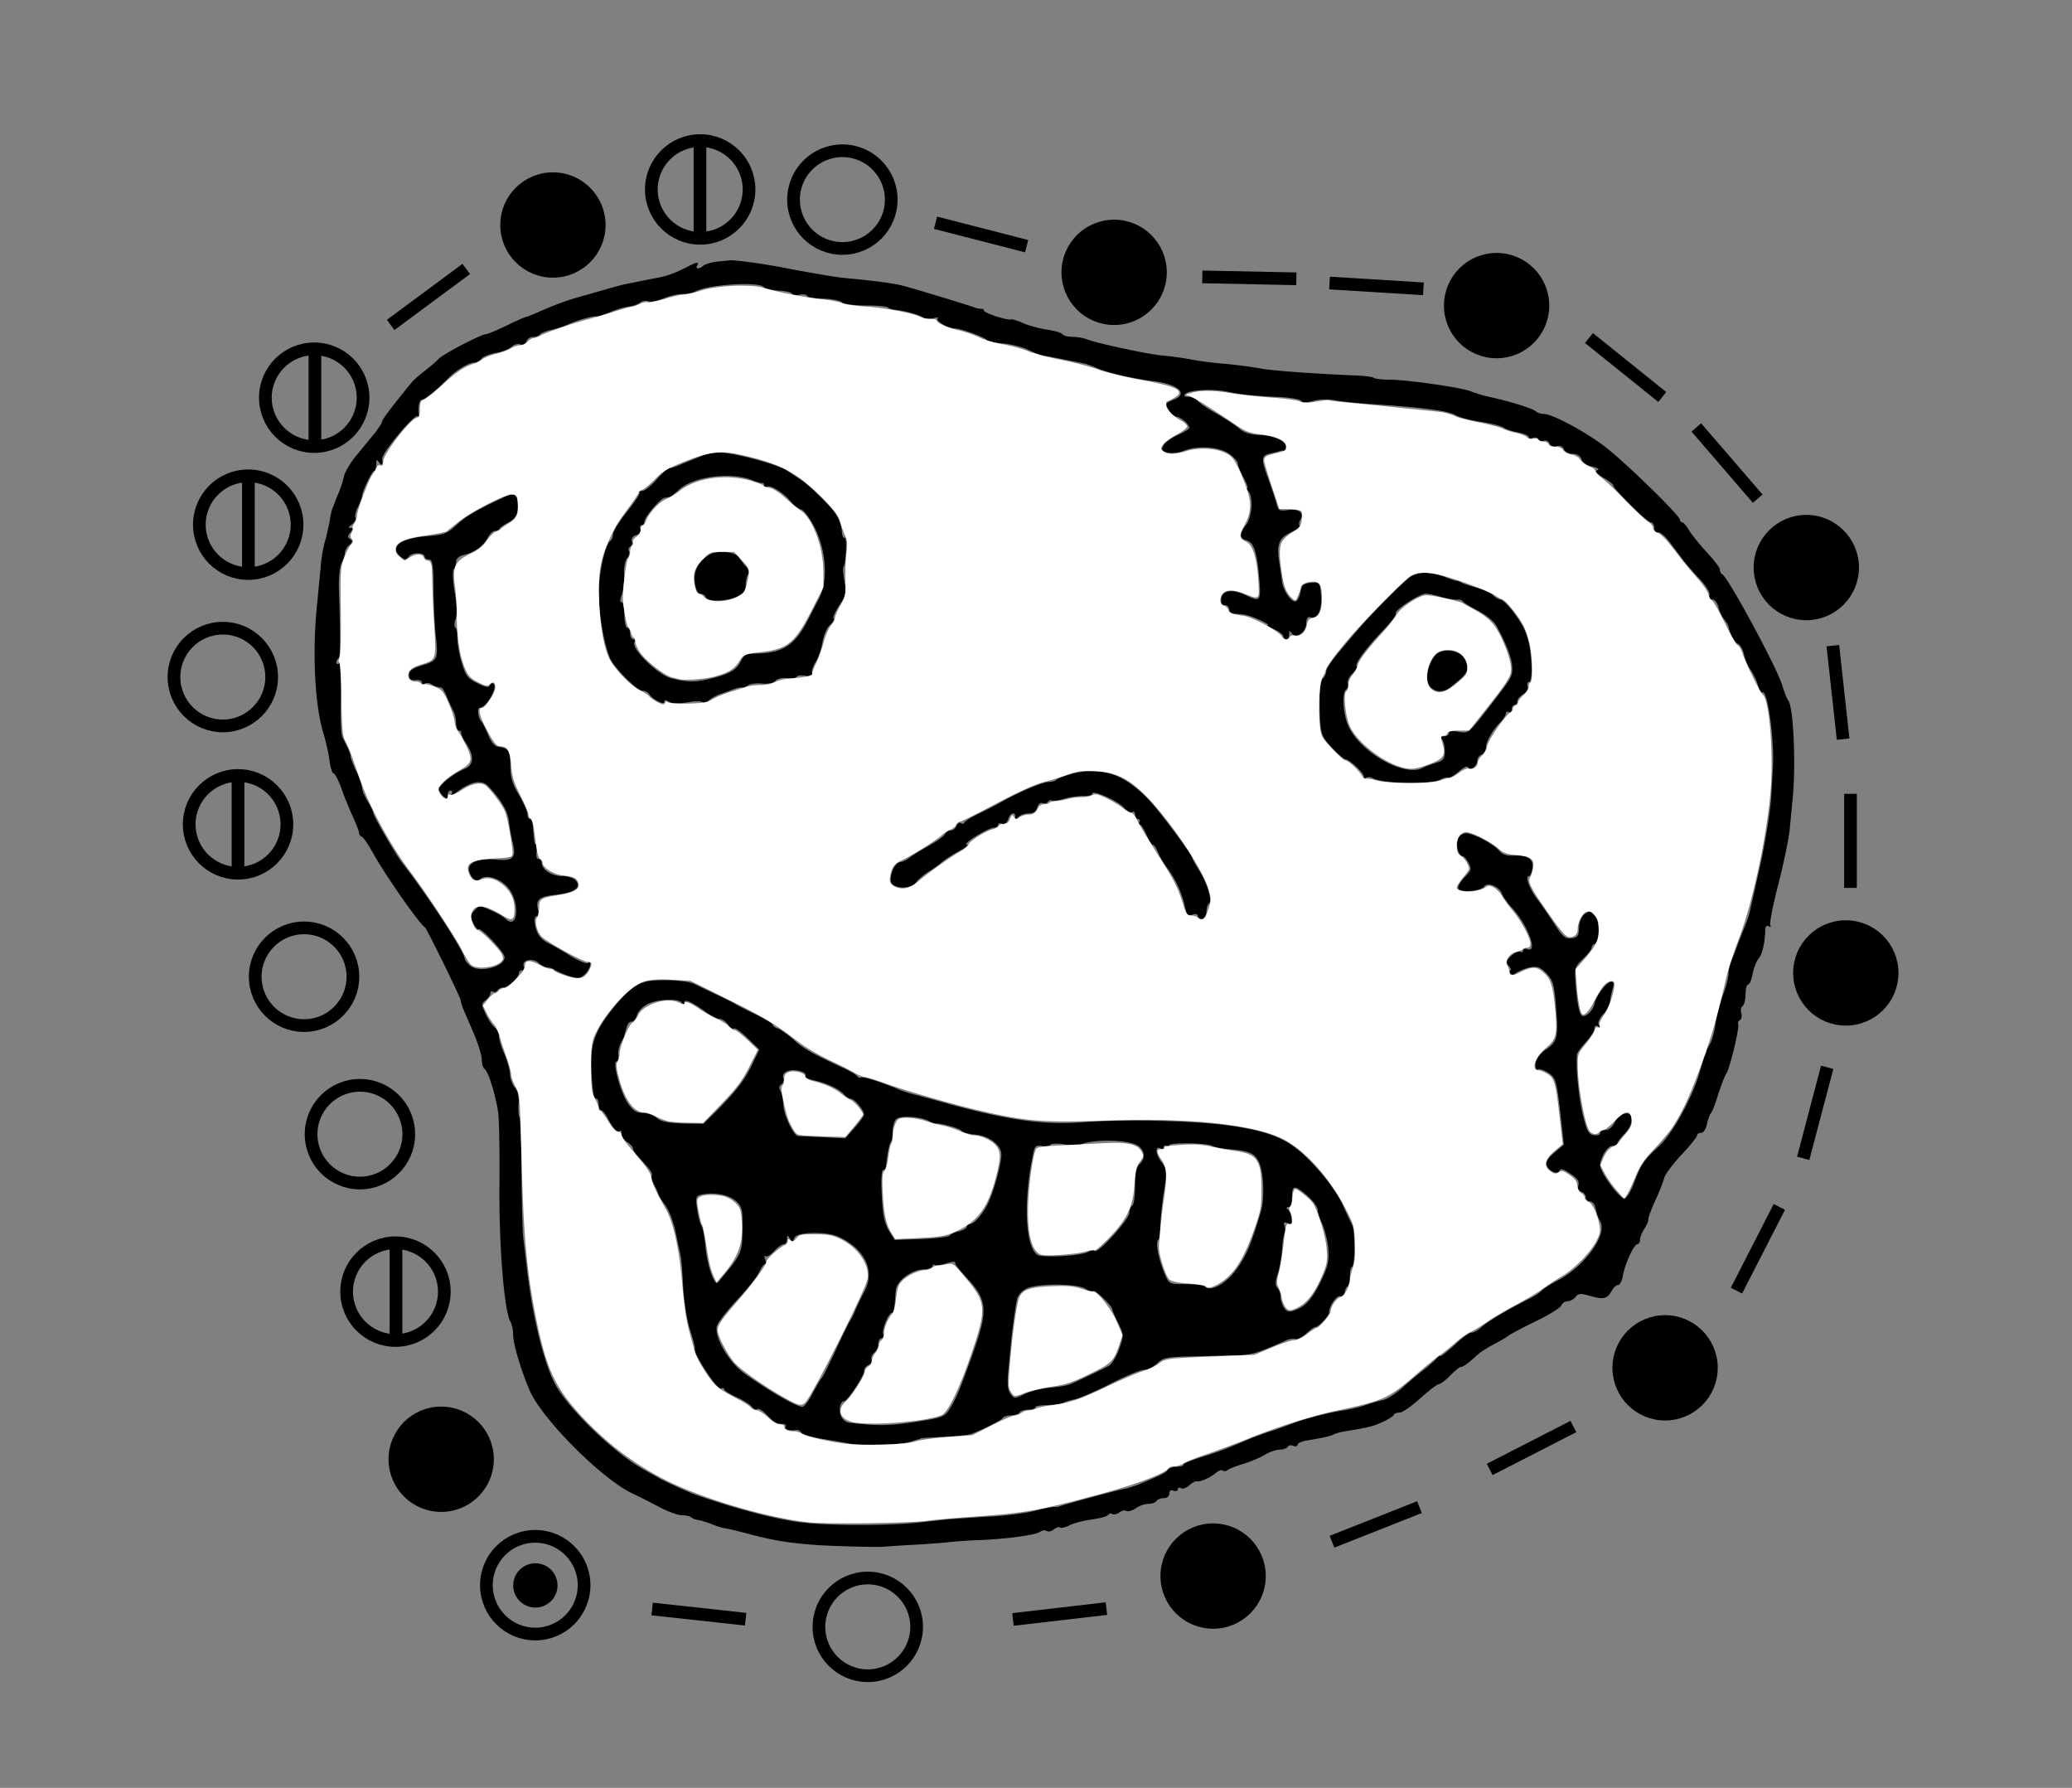 <?xml version="1.0" encoding="UTF-8" standalone="no"?>
<svg
   xmlns:dc="http://purl.org/dc/elements/1.1/"
   xmlns:cc="http://creativecommons.org/ns#"
   xmlns:rdf="http://www.w3.org/1999/02/22-rdf-syntax-ns#"
   xmlns:svg="http://www.w3.org/2000/svg"
   xmlns="http://www.w3.org/2000/svg"
   xmlns:sodipodi="http://sodipodi.sourceforge.net/DTD/sodipodi-0.dtd"
   xmlns:inkscape="http://www.inkscape.org/namespaces/inkscape"
   width="816"
   height="704"
   viewBox="0 0 612 528"
   preserveAspectRatio="xMidYMid meet"
   version="1.1"
   id="svg8"
   sodipodi:docname="face2.svg"
   inkscape:version="1.0.1 (3bc2e813f5, 2020-09-07)">
  <rect x="0" y="0" width="612" height="528" fill="#808080" stroke="none"/>
  <defs
     id="defs12" />
  <sodipodi:namedview
     pagecolor="#ffffff"
     bordercolor="#666666"
     borderopacity="1"
     objecttolerance="10"
     gridtolerance="10"
     guidetolerance="10"
     inkscape:pageopacity="0"
     inkscape:pageshadow="2"
     inkscape:window-width="1920"
     inkscape:window-height="1027"
     id="namedview10"
     showgrid="false"
     inkscape:zoom="0.30539773"
     inkscape:cx="527.35683"
     inkscape:cy="732.52289"
     inkscape:window-x="1912"
     inkscape:window-y="-8"
     inkscape:window-maximized="1"
     inkscape:current-layer="svg8" />
  <path
     d="m 211.396,77.319 c -1.601,0.253 -3.286,0.758 -3.708,1.18 -1.095,1.011 -2.444,1.011 -1.77,-0.084 0.674,-1.18 -0.169,-1.095 -2.781,0.337 -3.96,2.022 -6.404,2.865 -9.437,3.371 l -8.848,1.77 c -0.927,0.169 -3.033,0.758 -4.634,1.18 -1.601,0.506 -5.056,1.432 -7.584,2.191 -5.309,1.432 -8.174,2.528 -13.229,4.719 -2.022,0.927 -3.792,1.601 -4.045,1.601 -0.169,0 -2.781,1.095 -5.646,2.528 -2.865,1.348 -5.561,2.528 -5.983,2.528 -1.517,0 -12.808,5.898 -14.156,7.331 -0.758,0.843 -2.696,2.444 -4.213,3.623 -1.517,1.18 -3.286,2.696 -3.792,3.371 -6.32,7.752 -8.763,11.038 -8.763,11.628 0,0.337 -0.927,1.77 -2.022,3.202 l -5.393,6.573 c -1.854,2.191 -3.539,5.056 -3.792,6.32 -0.253,1.18 -0.927,3.286 -1.517,4.719 -0.59,1.348 -1.095,2.696 -1.18,2.949 -0.084,0.253 -0.337,1.011 -0.674,1.685 -0.253,0.674 -0.674,2.359 -0.843,3.792 -0.253,1.348 -0.843,4.045 -1.348,5.898 -0.59,1.854 -1.18,5.477 -1.348,8.005 l -0.927,9.69 c -1.601,14.493 -0.843,30.672 1.77,39.182 0.674,2.107 1.432,5.561 1.77,7.752 0.253,2.275 0.843,4.045 1.18,4.045 0.421,0 1.348,1.77 2.191,3.96 0.758,2.275 2.275,5.983 3.371,8.426 1.095,2.359 2.022,4.719 2.022,5.224 0,0.421 0.337,0.927 0.758,1.095 0.506,0.084 1.854,2.191 3.202,4.55 3.708,6.657 13.229,20.392 15.504,22.246 0.674,0.59 10.364,20.392 10.533,21.487 0,0.421 0.421,1.77 0.927,2.949 l 3.118,7.247 c 1.18,2.865 2.191,6.151 2.191,7.331 0,1.18 0.337,2.359 0.758,2.696 1.18,0.674 3.455,8.174 4.129,13.229 0.253,2.444 0.421,11.881 0.337,20.897 -0.169,17.948 1.348,36.907 3.202,40.531 0.506,0.843 0.843,2.528 0.843,3.876 0,2.781 2.359,10.701 4.972,16.684 3.792,8.511 21.571,26.29 30.503,30.335 1.601,0.758 4.972,2.444 7.499,3.792 2.528,1.348 5.646,2.528 6.825,2.528 1.18,0 2.444,0.253 2.781,0.59 0.253,0.337 1.264,0.674 2.107,0.843 0.843,0.084 2.612,0.674 3.96,1.18 1.348,0.59 3.033,1.095 3.708,1.18 0.674,0.084 4.297,0.927 8.005,1.938 6.91,1.77 10.954,2.444 18.959,3.033 4.213,0.337 19.212,0.758 20.223,0.506 0.253,0 3.708,-0.253 7.752,-0.506 4.045,-0.169 9.016,-0.59 10.954,-0.758 2.022,-0.253 6.32,-0.59 9.522,-0.674 8.174,-0.337 16.684,-1.517 17.864,-2.444 0.59,-0.421 1.432,-0.59 1.938,-0.253 0.506,0.337 1.517,0.084 2.191,-0.506 0.674,-0.506 1.432,-0.758 1.77,-0.506 0.253,0.253 1.432,0 2.696,-0.59 1.18,-0.674 4.213,-1.432 6.573,-1.77 2.444,-0.337 4.719,-0.927 4.972,-1.348 0.253,-0.421 0.843,-0.59 1.264,-0.253 0.421,0.253 1.348,0 2.022,-0.506 0.674,-0.506 1.601,-0.758 2.107,-0.421 0.421,0.253 1.685,-0.084 2.696,-0.758 1.011,-0.758 2.696,-1.348 3.792,-1.348 1.011,0 2.107,-0.337 2.359,-0.843 0.253,-0.421 1.264,-0.843 2.191,-0.843 0.927,0 1.601,-0.59 1.601,-1.348 0,-0.843 0.506,-1.18 1.264,-0.843 0.674,0.253 1.264,0.084 1.264,-0.421 0,-0.506 0.421,-0.59 0.927,-0.337 0.421,0.337 1.517,0 2.359,-0.758 0.843,-0.758 1.854,-1.348 2.275,-1.264 1.095,0.253 3.876,-1.011 5.646,-2.444 0.758,-0.674 1.685,-1.011 2.022,-0.758 0.253,0.337 0.927,0.253 1.432,-0.084 0.506,-0.421 2.612,-1.264 4.719,-1.854 2.107,-0.674 4.972,-1.854 6.32,-2.696 1.432,-0.843 3.371,-1.517 4.382,-1.517 1.011,0 2.022,-0.337 2.359,-0.843 0.253,-0.421 1.011,-0.59 1.685,-0.253 0.674,0.253 1.264,0.084 1.264,-0.421 0,-0.421 1.432,-1.011 3.202,-1.264 4.213,-0.674 6.741,-1.264 7.584,-1.77 0.421,-0.253 2.022,-0.674 3.623,-0.927 6.657,-1.095 8.089,-1.432 10.87,-2.781 1.601,-0.758 3.118,-1.685 3.202,-2.107 0.169,-0.337 0.927,-0.59 1.685,-0.59 0.843,0 3.539,-1.938 6.067,-4.213 2.528,-2.275 5.056,-4.213 5.561,-4.213 0.421,0 1.938,-1.095 3.286,-2.528 1.348,-1.348 2.781,-2.528 3.118,-2.528 0.758,0 2.022,-0.927 4.972,-3.623 0.927,-0.843 3.286,-2.275 5.224,-3.286 1.938,-1.011 3.708,-2.107 3.96,-2.359 0.253,-0.253 3.708,-2.107 7.668,-4.045 4.045,-1.938 7.584,-4.129 7.836,-4.803 0.253,-0.674 1.095,-1.264 1.854,-1.264 0.758,0 1.854,-0.59 2.359,-1.264 0.758,-1.011 1.517,-1.095 3.876,-0.421 4.382,1.264 5.477,1.011 6.741,-1.264 0.59,-1.095 1.517,-1.938 1.938,-1.854 0.506,0.084 1.18,-1.18 1.432,-2.781 0.674,-3.623 3.286,-9.269 4.297,-9.269 0.421,0 0.758,-0.59 0.758,-1.264 0,-0.758 0.59,-2.191 1.264,-3.286 0.758,-1.095 1.264,-2.359 1.18,-2.696 -0.084,-0.421 0.843,-2.949 2.022,-5.561 1.264,-2.696 2.444,-5.73 2.696,-6.825 0.337,-1.095 2.612,-4.129 5.14,-6.825 2.528,-2.696 4.55,-5.224 4.55,-5.646 0,-0.421 0.506,-0.758 1.18,-0.758 0.674,0 1.517,-1.18 1.77,-2.781 0.337,-1.432 0.927,-2.865 1.18,-3.118 0.337,-0.253 1.264,-2.696 2.107,-5.477 0.927,-2.781 1.938,-5.477 2.359,-6.067 1.011,-1.264 4.045,-13.819 3.539,-14.662 -0.169,-0.337 0,-0.927 0.506,-1.18 0.506,-0.337 0.674,-1.264 0.421,-2.107 -0.253,-0.843 -0.084,-1.77 0.421,-2.107 0.421,-0.253 0.843,-1.854 0.843,-3.455 0,-1.601 0.337,-2.865 0.758,-2.865 0.421,0 1.011,-1.432 1.348,-3.202 0.337,-1.685 1.095,-3.708 1.77,-4.466 1.011,-1.18 1.854,-4.466 1.938,-8.595 0.084,-0.927 0.421,-1.264 1.095,-0.927 0.506,0.337 0.674,0.253 0.421,-0.253 -0.337,-0.506 0.758,-5.983 2.359,-12.218 1.601,-6.235 3.118,-13.566 3.371,-16.347 l 0.843,-8.848 c 1.011,-9.775 0.253,-27.049 -1.264,-28.987 -0.421,-0.506 -1.18,-2.528 -1.854,-4.634 -1.432,-4.972 -16.094,-32.104 -17.695,-32.694 -0.337,-0.169 -0.674,-0.758 -0.674,-1.348 0,-0.59 -1.77,-2.865 -3.876,-5.14 -2.107,-2.275 -4.466,-5.224 -5.224,-6.488 -0.758,-1.264 -1.685,-2.359 -2.022,-2.359 -0.337,0 -0.674,-0.337 -0.674,-0.758 0,-1.18 -14.662,-15.504 -21.066,-20.729 -5.646,-4.634 -16.516,-10.533 -19.212,-10.533 -0.843,0 -1.854,-0.337 -2.359,-0.758 -0.758,-0.843 -7.668,-2.949 -13.819,-4.297 -1.601,-0.337 -3.876,-1.011 -5.056,-1.517 -2.612,-1.18 -19.212,-3.539 -24.521,-3.539 -2.107,0 -4.045,-0.253 -4.382,-0.506 -0.253,-0.337 -3.118,-0.674 -6.235,-0.758 -13.229,-0.59 -24.521,-1.432 -27.638,-2.107 -1.854,-0.337 -6.235,-0.927 -9.69,-1.264 -3.455,-0.253 -8.174,-0.843 -10.533,-1.348 -2.275,-0.421 -5.898,-0.927 -8.005,-1.095 -4.129,-0.337 -19.296,-3.539 -22.583,-4.803 -1.095,-0.421 -3.033,-0.758 -4.382,-0.758 -1.348,0 -2.612,-0.337 -2.865,-0.758 -0.253,-0.421 -2.275,-1.011 -4.466,-1.348 -2.275,-0.337 -5.393,-1.18 -6.994,-1.854 -1.601,-0.758 -3.286,-1.264 -3.708,-1.18 -1.264,0.337 -8.089,-1.938 -8.089,-2.612 0,-0.337 -0.253,-0.59 -0.59,-0.506 -0.421,0 -1.264,-0.084 -1.938,-0.337 -1.77,-0.674 -14.746,-4.634 -19.802,-6.067 -3.708,-1.095 -7.415,-1.601 -18.538,-2.696 -2.444,-0.169 -9.269,-1.348 -17.695,-2.949 -5.898,-1.18 -14.915,-2.444 -16.431,-2.275 -0.674,0.084 -2.612,0.253 -4.213,0.421 z m 14.241,7.499 c 0.253,0.421 2.191,0.843 4.297,1.011 2.107,0.084 3.876,0.506 4.045,0.927 0.084,0.337 1.18,0.506 2.275,0.253 1.18,-0.169 2.107,0 2.107,0.337 0,0.421 2.107,0.843 4.719,0.843 2.612,0.084 5.14,0.59 5.646,1.095 0.506,0.506 3.623,0.927 6.91,0.927 3.371,0 6.32,0.253 6.657,0.59 0.253,0.337 1.18,0.59 2.022,0.674 2.865,0.253 7.331,1.517 8.342,2.275 0.59,0.421 1.854,0.506 2.949,0.253 1.095,-0.337 1.685,-0.337 1.348,0 -0.674,0.758 3.033,2.949 4.887,2.949 1.77,0 9.1,2.612 9.606,3.455 0.253,0.421 2.359,0.843 4.719,1.011 2.275,0.169 5.646,1.011 7.499,1.854 1.77,0.927 3.876,1.685 4.55,1.77 0.758,0.084 3.455,0.59 5.983,1.095 l 5.898,1.18 c 0.674,0.084 2.612,0.843 4.213,1.517 2.612,1.18 10.533,3.033 16.853,3.792 6.994,0.927 9.859,3.708 5.561,5.393 -1.18,0.421 -2.191,1.011 -2.191,1.264 0,1.348 1.854,3.792 2.949,3.792 1.18,0 3.792,2.191 3.792,3.286 0,0.337 -1.517,1.264 -3.371,2.107 -1.854,0.843 -3.792,2.191 -4.213,3.033 -0.758,1.348 -0.506,1.77 1.264,2.191 1.18,0.253 3.371,0 4.803,-0.59 3.96,-1.601 10.364,-1.18 13.314,0.927 1.432,1.011 2.528,2.275 2.528,2.781 0,0.59 0.758,2.444 1.685,4.213 0.927,1.685 1.432,3.118 1.18,3.118 -0.337,0 -0.169,0.506 0.337,1.011 1.432,1.77 1.011,7.584 -0.758,9.859 -2.022,2.612 -2.022,3.96 0.084,4.55 2.191,0.59 3.118,3.202 3.792,11.039 0.59,7.078 0.421,7.331 -4.213,5.056 -3.792,-1.77 -6.657,-1.264 -6.994,1.095 -0.169,1.348 0.169,1.938 1.011,1.938 0.758,0 1.348,0.59 1.348,1.264 0,0.758 0.843,1.264 1.938,1.348 1.011,0 2.444,0.169 3.118,0.337 2.022,0.421 7.247,2.865 6.32,2.949 -0.421,0 0.421,0.59 1.938,1.264 1.432,0.674 2.696,1.601 2.696,2.107 a 0.91,0.91 0 0 0 0.843,0.843 c 0.506,0 0.843,-0.674 0.843,-1.517 0,-1.095 0.169,-1.18 0.758,-0.253 1.18,1.77 4.297,-0.337 4.297,-2.949 0,-1.348 0.421,-2.022 1.011,-1.854 2.275,0.758 3.623,-1.77 3.371,-6.151 -0.337,-4.129 -0.337,-4.213 -2.949,-3.96 -2.275,0.169 -2.781,0.674 -3.118,2.696 -0.253,1.348 -0.843,2.612 -1.432,2.781 -1.18,0.421 -3.708,-3.118 -4.045,-5.814 -0.084,-1.095 -0.506,-3.708 -0.843,-5.898 -0.758,-5.14 -0.084,-6.994 3.455,-8.679 1.601,-0.758 2.696,-1.601 2.528,-2.022 -0.253,-0.337 -0.084,-1.095 0.337,-1.77 1.18,-1.938 -0.59,-3.286 -3.708,-2.781 -2.444,0.337 -2.865,0.169 -3.286,-1.517 -0.253,-1.095 -1.432,-4.634 -2.612,-7.921 -2.107,-5.646 -2.022,-6.741 0.59,-7.247 0.843,-0.169 2.107,-0.506 2.949,-0.758 0.337,-0.084 0.843,-0.169 1.264,-0.084 0.337,0 0.59,-0.421 0.59,-1.011 0,-1.77 -3.623,-3.455 -7.836,-3.623 -2.696,-0.084 -4.634,-0.674 -5.898,-1.77 -1.011,-0.927 -3.96,-2.865 -6.573,-4.382 -2.612,-1.432 -5.224,-3.202 -5.814,-3.876 -0.59,-0.674 -1.854,-1.264 -2.781,-1.264 -1.18,0 -1.517,-0.253 -0.927,-0.843 1.18,-1.18 8.174,-1.601 12.387,-0.674 4.045,0.843 7.836,1.264 15.757,1.601 3.033,0.169 5.73,0.674 6.067,1.095 0.421,0.59 1.685,0.59 3.792,0 1.854,-0.506 4.466,-0.506 6.151,-0.169 1.601,0.337 6.151,0.843 10.112,1.095 15.673,1.011 23.594,2.022 25.7,3.371 1.011,0.59 4.297,1.517 7.499,1.938 3.118,0.506 6.151,1.264 6.657,1.77 0.59,0.421 2.444,1.011 4.213,1.348 1.685,0.337 3.118,0.927 3.118,1.348 0,0.421 0.506,0.506 1.18,0.253 0.674,-0.253 1.432,-0.084 1.685,0.421 0.337,0.506 1.095,0.674 1.685,0.421 0.59,-0.253 1.348,0.169 1.601,0.843 0.253,0.674 1.18,1.011 2.107,0.758 1.011,-0.253 1.854,0.084 2.107,0.927 0.337,0.758 1.432,1.348 2.612,1.348 1.264,0 2.275,0.59 2.612,1.601 0.253,0.927 1.601,1.854 3.202,2.191 1.601,0.337 2.191,0.758 1.517,1.011 -0.843,0.337 -0.253,1.011 1.77,2.275 1.601,0.927 2.949,1.938 2.865,2.191 -0.169,0.843 10.027,10.954 11.123,10.954 0.506,0 1.011,0.758 1.011,1.685 0,0.927 0.421,1.517 1.095,1.264 0.506,-0.169 2.022,1.011 3.371,2.781 l 3.792,5.056 c 0.758,1.095 3.033,3.708 4.972,5.73 2.107,2.275 3.371,4.297 3.033,5.056 -0.253,0.674 0.084,1.18 0.843,1.18 0.674,0 1.517,1.011 1.854,2.275 0.253,1.348 1.095,2.949 1.685,3.623 0.59,0.674 1.18,1.601 1.264,2.107 0.506,2.359 1.77,4.719 2.865,5.14 0.59,0.253 1.348,1.601 1.685,2.949 0.253,1.432 1.18,3.623 2.022,4.803 0.927,1.264 1.854,3.371 2.191,4.634 0.337,1.264 0.843,2.107 1.264,1.938 1.517,-0.927 3.539,13.988 3.118,21.824 l -0.506,8.848 c -0.169,3.96 -2.107,15.841 -3.876,23.172 l -2.275,10.112 c -0.337,1.685 -0.927,3.455 -2.275,6.741 -0.674,1.601 -1.77,4.55 -2.107,5.477 -0.084,0.253 -0.59,1.517 -1.095,2.781 -0.59,1.348 -1.011,3.202 -1.011,4.213 0,1.011 -0.674,3.792 -1.601,6.151 -0.843,2.359 -1.854,6.151 -2.191,8.426 -0.337,2.275 -1.011,4.887 -1.517,5.814 -0.506,0.927 -1.011,1.854 -1.095,2.107 0,0.253 -0.253,1.011 -0.59,1.685 -0.253,0.674 -0.927,2.781 -1.432,4.634 -2.359,8.005 -8.174,18.538 -12.302,22.246 -4.297,3.96 -5.056,4.972 -7.415,11.291 -0.843,2.191 -2.022,3.96 -2.612,3.96 -1.517,0 -7.162,-7.836 -7.162,-9.775 0.084,-2.444 2.191,-5.814 3.708,-5.814 0.758,0 1.348,-0.253 1.348,-0.674 0,-0.337 0.927,-1.601 2.107,-2.781 2.781,-2.781 2.865,-6.488 0.253,-6.067 -1.095,0.169 -2.444,1.264 -3.033,2.528 -0.674,1.432 -1.77,2.359 -2.781,2.359 -0.843,0 -1.601,0.421 -1.601,0.927 0,0.506 -0.843,0.758 -1.854,0.59 -1.517,-0.169 -2.107,-1.264 -3.286,-6.151 -1.18,-4.887 -2.107,-14.072 -1.685,-17.78 0.084,-0.506 1.264,-2.107 2.612,-3.539 1.348,-1.517 2.528,-3.286 2.528,-3.96 0,-0.843 0.421,-1.095 1.011,-0.758 0.59,0.421 0.674,0.253 0.253,-0.421 -0.337,-0.59 0.169,-1.854 1.264,-3.033 1.095,-1.095 2.022,-2.949 2.107,-4.129 0.169,-1.095 0.506,-2.781 0.843,-3.792 0.337,-1.095 0.169,-1.77 -0.421,-1.77 -1.432,0 -4.55,4.129 -5.056,6.573 -0.421,2.107 -2.865,4.297 -3.792,3.371 -0.758,-0.674 -1.348,-3.876 -1.77,-9.353 -0.337,-4.634 -0.253,-5.056 2.191,-7.331 1.348,-1.264 2.528,-2.781 2.528,-3.202 0,-0.506 0.421,-1.011 0.843,-1.18 1.601,-0.506 1.77,-6.32 0.169,-8.258 -1.264,-1.517 -1.601,-1.601 -3.033,-0.59 -1.011,0.758 -1.601,2.275 -1.685,4.045 -0.084,2.444 -0.421,2.865 -2.275,3.118 -1.77,0.169 -2.612,-0.506 -4.972,-4.213 -1.601,-2.444 -3.876,-5.814 -5.14,-7.415 -2.275,-3.033 -3.623,-6.741 -2.444,-6.741 0.337,0 0.843,-0.927 1.011,-2.107 0.59,-2.781 -1.264,-4.129 -5.14,-3.96 -2.275,0.169 -3.623,-0.253 -4.634,-1.432 -1.938,-2.191 -7.668,-5.14 -9.775,-5.14 -0.927,0 -1.938,0.674 -2.359,1.432 -0.843,1.601 0.084,5.309 1.348,5.309 0.421,0 1.18,0.927 1.77,2.022 0.927,1.77 0.843,2.191 -1.18,4.213 -1.18,1.264 -2.107,2.696 -1.854,3.286 0.421,1.348 6.657,0.843 7.668,-0.59 0.927,-1.348 4.55,0.084 5.224,2.191 0.253,0.758 1.601,2.696 2.949,4.129 4.634,4.972 7.836,13.482 4.55,12.218 -0.674,-0.253 -1.264,-0.084 -1.264,0.421 0,0.506 -0.337,0.59 -0.843,0.337 -0.421,-0.253 -1.601,0.253 -2.612,1.18 -1.517,1.432 -1.685,1.938 -0.758,3.033 0.59,0.674 0.758,1.264 0.506,1.264 -0.337,0 -0.337,0.421 -0.084,0.843 0.421,0.674 0.927,0.59 1.77,-0.084 0.674,-0.506 2.444,-1.264 3.96,-1.601 2.275,-0.421 3.033,-0.169 4.972,1.77 1.854,1.938 2.275,3.202 2.781,9.353 0.758,9.522 0.506,10.786 -2.865,13.061 -1.854,1.264 -2.949,2.781 -3.118,4.129 -0.169,1.348 0.169,2.022 0.758,1.77 0.59,-0.169 2.022,0.337 3.202,1.18 1.938,1.348 2.275,2.359 3.286,11.291 l 1.095,9.775 -2.781,2.359 c -1.938,1.601 -2.612,2.781 -2.275,3.708 0.674,1.854 3.286,2.949 3.792,1.601 0.169,-0.674 1.011,-0.506 2.528,0.506 2.865,1.77 3.455,2.696 2.949,4.129 -0.253,0.59 0.169,1.348 0.927,1.601 0.758,0.253 1.348,1.011 1.348,1.685 0,0.674 0.506,1.18 1.18,1.18 0.59,0 1.348,0.674 1.517,1.432 0.253,0.843 0.506,1.854 0.59,2.359 0.169,0.421 0.59,1.432 1.011,2.191 2.107,3.96 -4.803,13.398 -12.892,17.527 -2.022,1.011 -3.96,2.359 -4.466,2.865 -0.421,0.59 -2.191,1.685 -3.792,2.444 -6.067,3.033 -12.302,6.741 -13.988,8.342 -0.927,0.843 -2.275,1.601 -2.949,1.601 -0.674,0 -2.949,1.685 -5.14,3.792 -2.275,2.022 -4.045,3.455 -4.045,3.118 0,-0.337 -0.506,0 -1.095,0.674 -0.59,0.674 -2.359,2.275 -3.96,3.539 -1.601,1.18 -4.466,3.623 -6.32,5.309 -1.854,1.601 -4.297,3.202 -5.477,3.455 -1.18,0.253 -3.623,0.927 -5.477,1.601 -1.854,0.59 -5.056,1.348 -7.162,1.601 -3.792,0.59 -11.544,2.612 -14.746,3.96 -0.927,0.337 -3.371,1.264 -5.477,1.938 -2.107,0.674 -5.14,1.77 -6.741,2.444 -6.488,2.781 -9.1,3.792 -14.072,5.309 -2.949,0.927 -5.309,1.854 -5.309,2.191 0,0.421 -0.927,0.674 -2.022,0.674 -1.18,0 -2.359,0.421 -2.696,0.927 -0.506,0.843 -1.685,1.432 -8.763,4.382 -1.18,0.421 -2.865,1.011 -3.792,1.18 -2.107,0.337 -17.19,4.466 -18.959,5.056 -0.674,0.337 -1.601,0.421 -1.938,0.337 -0.421,-0.084 -3.033,0.421 -5.898,1.18 -2.781,0.674 -9.1,1.517 -13.988,1.685 l -11.46,0.758 -7.584,0.843 c -9.943,1.18 -29.324,1.095 -37.076,-0.084 -8.005,-1.18 -18.538,-4.045 -29.492,-7.836 -2.107,-0.674 -9.69,-4.129 -11.376,-5.14 -0.674,-0.421 -2.612,-1.432 -4.213,-2.359 -8.595,-4.719 -21.824,-17.358 -26.122,-24.858 -3.371,-5.983 -6.825,-19.718 -8.426,-33.368 l -1.264,-10.533 c -0.169,-1.432 -0.421,-9.775 -0.506,-18.538 0,-8.848 -0.337,-16.347 -0.59,-16.853 -0.253,-0.421 -0.421,-2.275 -0.253,-4.045 0.169,-2.022 -0.253,-3.792 -1.095,-4.719 -0.758,-0.843 -1.432,-2.612 -1.432,-3.96 -0.084,-1.348 -0.843,-4.045 -1.685,-5.983 -0.927,-2.022 -1.601,-4.297 -1.601,-5.224 0,-0.843 -0.59,-2.022 -1.264,-2.612 -0.758,-0.59 -1.938,-2.359 -2.696,-4.045 -1.264,-2.696 -1.264,-2.949 0,-3.96 0.758,-0.59 1.432,-1.517 1.432,-2.022 0,-0.59 0.337,-0.843 0.758,-0.506 0.421,0.253 1.011,0.084 1.348,-0.421 0.253,-0.421 1.095,-0.843 1.77,-0.843 1.348,0 4.55,-2.949 4.55,-4.213 0,-0.506 0.421,-0.843 0.927,-0.843 0.506,0 0.758,-0.59 0.506,-1.18 -0.758,-1.854 2.612,-2.612 4.382,-1.011 0.843,0.758 2.022,1.348 2.696,1.348 0.674,0 1.601,0.337 2.022,0.674 0.506,0.337 2.275,1.18 4.045,1.77 2.865,0.927 3.455,0.927 4.887,-0.421 1.601,-1.432 2.275,-4.213 0.843,-3.286 -0.421,0.253 -2.612,-0.674 -4.887,-2.022 a 80.564,80.564 0 0 0 -6.741,-3.876 c -2.612,-1.348 -3.792,-3.286 -4.045,-6.573 -0.084,-0.758 0.253,-1.432 0.674,-1.432 0.421,0 0.59,-0.843 0.337,-1.938 -0.758,-2.949 0.421,-3.876 5.393,-4.382 5.309,-0.59 7.499,-2.107 5.814,-4.129 -0.59,-0.758 -2.359,-1.348 -4.045,-1.348 -3.118,0 -6.067,-1.938 -6.067,-3.96 0,-0.59 -0.421,-1.095 -0.927,-1.095 -0.59,0 -0.758,-0.843 -0.59,-2.107 0.253,-1.18 0.169,-2.107 -0.084,-2.107 -0.506,0 -0.674,-0.758 -1.011,-5.477 -0.084,-1.18 -0.421,-2.107 -0.843,-2.107 -0.421,0 -0.758,-0.674 -0.758,-1.517 0,-0.758 -1.18,-3.371 -2.528,-5.646 -1.938,-3.202 -2.528,-5.224 -2.528,-8.679 0,-4.466 -0.421,-5.056 -3.876,-5.561 -0.758,-0.084 -2.022,-1.685 -2.696,-3.539 -0.758,-1.77 -1.601,-3.455 -1.854,-3.708 -1.011,-0.758 -1.517,-4.213 -0.674,-4.213 2.022,0 5.646,-6.235 4.045,-7.162 -0.337,-0.253 -0.843,0 -1.011,0.59 -0.253,0.674 -1.348,0.506 -3.623,-0.674 -2.865,-1.348 -3.539,-2.191 -4.719,-6.235 -0.758,-2.528 -1.264,-5.814 -1.264,-7.162 0.084,-1.432 -0.169,-2.781 -0.59,-3.033 -0.337,-0.253 -0.337,-1.432 0.084,-2.528 0.506,-1.264 0.421,-4.213 -0.253,-7.921 -0.59,-3.286 -0.674,-6.235 -0.337,-6.741 0.421,-0.421 0.758,-1.432 0.758,-2.275 0,-0.927 0.843,-1.685 2.359,-2.022 3.202,-0.843 5.561,-2.528 6.91,-4.972 0.59,-1.18 1.601,-2.107 2.191,-2.107 0.59,0 1.18,-0.253 1.348,-0.674 0.169,-0.337 1.348,-1.18 2.696,-1.854 1.685,-0.927 2.528,-2.022 2.696,-3.792 0.421,-3.708 -0.758,-5.224 -3.202,-4.045 -9.269,4.382 -11.713,5.814 -14.662,8.426 -2.949,2.781 -3.876,3.118 -9.269,3.539 -7.836,0.674 -10.87,3.202 -7.415,6.067 1.18,0.927 1.517,0.927 2.359,-0.084 1.011,-1.348 4.719,-1.264 4.719,0.084 0,0.421 0.59,0.758 1.264,0.758 1.011,0 1.264,1.517 1.348,8.174 0,4.55 0.253,10.701 0.59,13.735 0.843,7.499 0.674,8.005 -3.876,9.353 -3.033,0.927 -3.96,1.601 -3.96,2.865 0,1.264 0.506,1.601 1.938,1.517 1.011,-0.169 1.854,0.169 1.854,0.674 0,0.421 0.337,0.59 0.843,0.337 a 2.022,2.022 0 0 1 1.938,0.169 c 0.927,0.59 1.264,0.758 2.949,1.011 0.337,0 1.095,1.348 1.685,2.781 a 43.134,43.134 0 0 0 1.938,4.213 c 0.421,0.843 0.758,2.444 0.758,3.623 0,1.18 0.421,2.107 0.843,2.107 0.506,0 0.758,0.253 0.674,0.59 -0.084,0.421 0.506,1.77 1.348,3.033 2.528,3.708 2.444,6.404 -0.169,7.584 -3.455,1.432 -7.752,4.887 -7.752,6.067 0,0.59 0.59,1.517 1.264,2.107 1.011,0.843 1.264,0.843 1.264,-0.337 0,-0.758 0.421,-1.348 0.927,-1.348 0.421,0 0.59,0.506 0.253,1.011 -0.337,0.674 0,0.59 1.011,-0.169 4.466,-3.539 7.836,-4.213 9.775,-2.191 4.129,4.382 5.983,7.668 6.235,11.038 0.169,1.348 0.59,3.876 1.011,5.561 1.18,4.634 0.169,5.646 -4.887,5.14 -5.393,-0.506 -8.679,1.011 -7.921,3.539 0.674,2.191 2.107,3.202 3.286,2.191 1.685,-1.432 5.646,-0.253 8.005,2.359 3.792,4.129 3.202,13.145 -0.59,9.353 -0.506,-0.506 -2.528,-1.685 -4.297,-2.444 -3.286,-1.517 -3.455,-1.517 -4.887,0.084 -1.264,1.432 -1.348,1.854 -0.337,3.708 0.59,1.18 1.264,1.938 1.517,1.77 0.674,-0.674 7.752,6.825 7.752,8.258 0,2.949 -7.668,4.803 -10.28,2.444 -0.843,-0.758 -1.517,-1.685 -1.517,-2.022 0,-1.938 -11.46,-19.381 -18.369,-28.144 -1.685,-2.022 -8.595,-13.988 -8.595,-14.746 0,-0.421 -0.758,-2.022 -1.685,-3.539 -0.927,-1.517 -1.685,-3.371 -1.685,-4.129 0,-0.674 -0.758,-2.865 -1.685,-4.803 -0.927,-1.854 -1.685,-3.876 -1.685,-4.382 0,-0.421 -0.421,-1.601 -0.843,-2.528 -0.506,-0.927 -1.18,-2.359 -1.601,-3.202 -0.421,-0.843 -0.59,-6.151 -0.421,-11.881 0.169,-6.573 0,-10.112 -0.506,-9.775 -0.506,0.253 -0.843,0.169 -0.843,-0.337 0,-0.421 0.253,-1.011 0.674,-1.18 0.506,-0.421 0.59,-5.477 0.084,-20.813 -0.084,-3.033 0.253,-6.32 0.758,-7.331 0.59,-1.011 1.011,-2.359 1.011,-3.033 0,-0.674 0.59,-1.685 1.264,-2.275 1.011,-0.843 1.095,-1.264 0.337,-1.77 -0.843,-0.506 -0.843,-0.927 0,-1.938 0.927,-1.095 0.927,-1.348 0,-1.348 -0.674,0 -0.506,-0.421 0.506,-1.095 0.843,-0.674 1.264,-1.517 1.011,-2.022 -0.253,-0.421 0.084,-1.854 0.758,-3.118 0.59,-1.348 1.18,-2.696 1.18,-3.118 0,-1.348 2.949,-7.499 3.539,-7.499 0.421,0 0.674,-0.843 0.674,-1.938 0,-1.517 0.169,-1.601 0.843,-0.59 0.758,1.18 1.18,0.59 0.927,-1.095 -0.253,-1.601 9.606,-13.398 10.449,-12.555 0.337,0.337 0.506,0.169 0.421,-0.253 -0.421,-1.938 0.084,-4.634 0.758,-4.634 0.927,0 4.466,-2.865 7.668,-6.151 2.444,-2.528 6.235,-4.803 8.005,-4.803 0.59,0 1.517,-0.506 2.022,-1.18 0.506,-0.59 2.444,-1.348 4.213,-1.685 1.854,-0.253 3.876,-1.095 4.634,-1.77 0.674,-0.674 1.854,-1.011 2.528,-0.758 0.843,0.337 1.517,0 1.854,-0.843 0.253,-0.758 1.18,-1.348 2.022,-1.348 0.927,0 1.77,-0.337 2.022,-0.758 0.253,-0.337 1.685,-0.927 3.118,-1.264 1.432,-0.253 3.792,-1.011 5.224,-1.685 2.949,-1.348 7.415,-2.528 8.426,-2.359 0.337,0.084 2.022,-0.421 3.792,-1.18 1.685,-0.758 4.213,-1.517 5.561,-1.685 1.348,-0.169 2.949,-0.758 3.455,-1.18 0.59,-0.506 1.601,-0.674 2.359,-0.421 0.674,0.337 2.612,-0.084 4.382,-0.758 1.77,-0.758 4.213,-1.348 5.561,-1.348 1.348,0 3.118,-0.337 3.96,-0.758 3.96,-2.107 18.959,-3.033 20.307,-1.264 z m -18.032,49.715 -6.067,2.444 c -1.432,0.674 -3.118,1.264 -3.708,1.264 -0.506,0 -2.275,1.517 -3.876,3.371 -1.601,1.854 -3.539,3.371 -4.213,3.371 -0.758,0 -1.18,0.253 -0.843,0.506 0.253,0.253 -1.432,2.781 -3.708,5.646 -2.275,2.865 -4.129,5.814 -4.129,6.573 0,0.843 -0.337,1.685 -0.758,2.022 -1.517,0.927 -3.455,9.606 -3.455,15.42 0,6.91 2.022,17.358 3.876,20.223 2.275,3.455 7.668,8.595 9.016,8.595 0.758,0 1.685,0.506 2.022,1.011 1.011,1.601 4.466,3.371 4.466,2.275 0,-0.506 0.421,-0.59 1.095,-0.169 1.264,0.758 2.612,0.843 6.741,0.169 1.685,-0.337 3.371,-0.169 3.623,0.253 0.253,0.421 0.927,0.253 1.432,-0.421 0.59,-0.674 2.191,-1.601 3.539,-2.107 1.432,-0.421 3.286,-1.18 4.213,-1.517 0.927,-0.337 2.022,-0.506 2.444,-0.421 0.337,0.084 1.095,-0.253 1.685,-0.674 0.506,-0.421 2.359,-0.674 4.045,-0.506 1.854,0.169 3.539,-0.169 4.045,-0.843 0.506,-0.59 1.938,-0.927 3.371,-0.758 1.348,0.169 2.612,0 2.865,-0.421 0.253,-0.421 1.432,-0.506 2.696,-0.253 1.685,0.337 2.107,0.084 1.854,-0.758 -0.253,-0.674 0.253,-2.107 1.011,-3.286 0.758,-1.18 1.685,-3.792 2.022,-5.814 0.337,-2.022 1.348,-4.382 2.191,-5.14 0.927,-0.758 1.432,-1.685 1.095,-1.938 -0.253,-0.337 0.506,-2.022 1.685,-3.876 2.022,-2.949 2.191,-3.792 1.517,-7.162 -0.337,-2.107 -0.506,-4.045 -0.253,-4.213 0.758,-0.843 1.095,-9.1 0.337,-8.595 -0.421,0.253 -0.758,-0.674 -0.843,-2.022 0,-1.432 -0.927,-3.792 -2.022,-5.309 -1.938,-2.781 -8.174,-8.679 -10.786,-10.28 -0.758,-0.421 -2.359,-1.517 -3.455,-2.275 -2.107,-1.432 -12.05,-4.297 -18.032,-5.14 -2.022,-0.337 -4.719,0 -6.741,0.758 z m 14.746,7.331 c 1.18,0.506 2.359,0.843 2.781,0.758 0.337,-0.084 0.59,0.253 0.59,0.758 0,0.421 0.337,0.59 0.843,0.337 1.011,-0.59 4.972,1.854 6.994,4.382 0.843,1.011 2.191,2.107 3.118,2.359 0.927,0.337 2.696,2.781 4.213,5.898 3.202,6.741 3.708,15.42 1.011,20.392 l -3.792,7.331 c -3.708,6.825 -7.331,8.932 -15.504,8.932 -2.107,0 -2.949,0.506 -3.792,2.275 -1.348,2.781 -3.708,3.96 -10.027,5.393 -4.129,0.843 -5.983,0.758 -10.449,-0.337 -4.045,-1.011 -12.05,-8.848 -10.954,-10.701 0.253,-0.506 0.084,-0.843 -0.337,-0.843 -0.506,0 -0.927,-0.758 -0.927,-1.685 0,-0.927 -0.337,-1.685 -0.843,-1.685 -0.421,0 -0.843,-1.685 -0.843,-3.792 0,-2.107 -0.337,-3.792 -0.843,-3.792 -0.506,0 -0.506,-0.843 0.084,-2.275 0.421,-1.18 0.758,-3.792 0.674,-5.814 -0.169,-1.938 0.253,-4.129 0.843,-4.887 0.59,-0.674 0.843,-1.685 0.59,-2.107 -0.337,-0.421 -0.084,-1.095 0.421,-1.348 0.421,-0.337 0.674,-1.095 0.421,-1.685 -0.253,-0.674 0.337,-1.432 1.264,-1.685 1.011,-0.337 1.517,-1.011 1.264,-1.77 -0.253,-0.674 -0.084,-1.18 0.337,-1.18 0.506,0 0.843,-0.506 0.843,-1.095 0,-1.264 4.719,-6.825 5.983,-6.994 0.421,-0.084 1.011,-0.169 1.432,-0.253 0.337,0 1.601,-1.011 2.865,-2.191 4.213,-3.876 15.42,-5.309 21.74,-2.696 z"
     id="path2"
     style="stroke-width:0.843" />
  <path
     d="m 209.795,163.689 c -3.371,1.77 -5.056,4.887 -4.55,8.426 0.253,2.022 0.927,3.202 1.601,3.202 0.674,0 1.432,0.506 1.601,1.011 0.59,1.432 6.151,1.348 9.269,-0.169 1.854,-0.927 2.528,-1.854 2.528,-3.371 0,-1.18 0.337,-2.528 0.674,-3.118 0.506,-0.674 0.253,-1.517 -0.59,-2.359 -0.674,-0.758 -1.601,-1.938 -2.022,-2.612 -0.927,-1.685 -6.067,-2.275 -8.511,-1.011 z m 206.951,6.573 c -1.938,1.18 -11.797,11.123 -15.926,16.01 -0.59,0.674 -2.865,3.371 -5.056,5.983 -2.275,2.612 -4.045,5.309 -4.045,5.983 0,0.674 -0.421,1.601 -1.011,2.191 -0.506,0.506 -1.011,3.202 -0.927,5.814 0,10.112 0.253,11.038 3.623,14.578 1.77,1.854 3.539,3.371 3.876,3.371 1.264,0 5.814,4.297 5.561,5.224 -0.084,0.421 0.169,0.59 0.674,0.253 0.421,-0.253 1.264,-0.253 1.854,0.084 2.696,1.685 17.021,2.022 19.97,0.506 1.095,-0.59 2.191,-0.843 2.444,-0.59 0.253,0.169 1.601,-0.59 3.033,-1.77 1.517,-1.348 2.696,-1.854 2.865,-1.264 0.421,1.348 2.696,-0.506 2.696,-2.191 0,-0.59 0.59,-1.348 1.264,-1.601 0.674,-0.337 1.264,-1.264 1.264,-2.107 0,-1.77 2.022,-5.309 4.466,-7.668 0.758,-0.843 1.432,-1.938 1.432,-2.444 0,-0.421 0.421,-0.59 0.843,-0.337 0.506,0.253 0.843,-0.084 0.843,-0.758 0,-0.758 0.421,-1.348 0.843,-1.348 0.506,0 0.843,-0.506 0.843,-1.095 0,-0.59 0.758,-1.517 1.77,-2.107 1.011,-0.674 1.517,-1.601 1.264,-2.359 -0.253,-0.674 -0.084,-1.18 0.337,-1.18 1.432,0 0.927,-9.859 -0.758,-14.241 -1.432,-3.96 -6.32,-10.196 -7.836,-10.196 -0.421,0 -1.348,-0.59 -2.022,-1.264 -0.674,-0.674 -2.865,-1.685 -4.803,-2.191 -1.938,-0.506 -3.876,-1.18 -4.382,-1.432 -0.421,-0.337 -1.18,-0.59 -1.685,-0.59 -0.421,-0.084 -1.77,-0.506 -2.949,-1.011 -4.045,-1.685 -7.921,-1.77 -10.364,-0.253 z m 9.1,6.067 c 1.854,0.506 3.876,0.843 4.55,0.758 0.674,-0.084 1.432,0.084 1.685,0.506 0.253,0.421 2.359,1.685 4.55,2.781 2.191,1.18 4.55,3.033 5.224,4.213 2.949,5.224 4.719,9.775 4.803,12.302 0.084,3.033 0.169,2.865 -7.584,12.892 -5.224,6.741 -5.393,6.825 -8.258,6.32 -1.854,-0.337 -2.865,-0.169 -2.865,0.421 0,0.506 -0.59,0.927 -1.348,0.927 -1.011,0 -1.18,0.337 -0.59,1.011 0.421,0.59 0.758,2.191 0.758,3.623 -0.084,2.022 -0.59,2.612 -2.612,3.202 -1.348,0.421 -3.202,1.095 -3.96,1.517 -5.224,2.696 -17.864,-4.213 -21.74,-11.965 -1.77,-3.455 -2.275,-10.449 -0.758,-11.291 0.506,-0.337 0.674,-1.095 0.421,-1.77 -0.253,-0.674 0.337,-1.938 1.348,-2.865 1.011,-0.927 1.601,-1.938 1.264,-2.191 -0.674,-0.674 2.865,-5.477 8.005,-10.786 2.191,-2.275 3.792,-4.466 3.539,-4.803 -0.506,-0.927 7.078,-5.814 8.848,-5.814 0.758,0 2.865,0.421 4.719,1.011 z m -2.359,17.78 c -2.191,3.455 -2.612,7.331 -0.843,8.932 1.517,1.432 3.876,1.432 5.646,0 4.634,-3.623 5.477,-4.719 4.972,-6.741 -0.674,-2.781 -2.612,-4.129 -5.814,-4.129 -1.854,0 -3.033,0.59 -3.96,1.938 z m -107.351,34.548 c -1.938,0.59 -3.792,1.264 -4.129,1.601 -0.337,0.421 -1.348,0.674 -2.275,0.674 -1.77,0 -8.848,3.033 -14.072,5.983 -1.601,0.927 -4.634,2.444 -6.741,3.455 -2.107,1.011 -3.96,2.191 -4.045,2.528 -0.169,0.421 -0.674,0.506 -1.095,0.169 -0.421,-0.253 -1.011,0.169 -1.264,0.843 -0.253,0.758 -1.011,1.348 -1.685,1.348 -0.59,0 -1.432,0.506 -1.77,1.18 -0.337,0.59 -2.528,2.107 -4.887,3.455 -2.275,1.264 -4.803,2.781 -5.477,3.371 -0.674,0.59 -2.022,1.264 -2.865,1.348 -2.107,0.421 -3.708,5.73 -2.022,6.741 1.938,1.264 5.561,0.843 6.741,-0.758 0.59,-0.843 2.275,-2.275 3.623,-3.118 1.432,-0.843 3.286,-2.191 4.213,-3.033 0.927,-0.758 3.202,-2.191 5.056,-3.202 1.854,-1.011 2.781,-1.77 2.107,-1.77 -0.674,0 0.506,-1.18 2.696,-2.528 2.275,-1.432 4.634,-2.528 5.309,-2.528 0.674,0 1.264,-0.337 1.264,-0.843 0,-0.421 0.506,-0.59 1.18,-0.337 0.758,0.253 1.432,-0.253 1.77,-1.264 0.59,-1.938 2.107,-2.444 2.107,-0.758 0,0.758 0.253,0.758 1.011,0 0.59,-0.59 1.938,-1.011 3.033,-1.011 1.348,0 2.191,-0.59 2.444,-1.77 0.253,-0.927 0.927,-1.517 1.601,-1.264 0.59,0.253 1.348,0.084 1.601,-0.421 0.337,-0.421 0.843,-0.59 1.18,-0.337 0.421,0.169 1.938,0 3.539,-0.506 1.601,-0.506 4.129,-0.843 5.646,-0.843 1.432,0.084 2.696,-0.253 2.696,-0.674 0,-1.264 7.752,2.191 9.437,4.213 0.843,0.927 1.854,1.517 2.359,1.18 0.421,-0.253 0.843,0.084 0.843,0.758 0,0.758 0.421,1.348 0.927,1.348 0.421,0 0.59,0.337 0.337,0.843 -0.253,0.421 -0.169,0.843 0.253,0.843 0.337,0 1.18,1.348 1.854,2.949 0.674,1.601 1.517,2.949 1.854,2.949 0.421,0 1.095,1.011 1.517,2.191 0.506,1.18 1.77,3.371 2.865,4.803 2.444,3.286 4.382,7.668 5.14,11.376 0.506,2.275 0.843,2.696 2.191,2.275 0.927,-0.337 1.601,-0.169 1.601,0.337 0,0.506 0.59,0.927 1.264,0.927 0.758,0 1.264,-0.758 1.264,-2.022 0,-1.18 0.337,-2.275 0.758,-2.528 1.095,-0.674 -0.506,-5.983 -2.949,-9.859 -1.095,-1.77 -2.022,-3.455 -2.022,-3.623 0,-0.927 -9.69,-13.903 -12.892,-17.274 -7.415,-7.668 -14.156,-9.859 -23.088,-7.415 z m -123.951,61.007 c -4.045,0.421 -7.415,3.118 -12.724,10.196 -4.887,6.657 -5.73,11.123 -4.129,23.509 0.084,0.59 0.421,1.095 0.843,1.095 0.337,0 0.674,0.758 0.674,1.685 0,0.927 0.337,1.685 0.674,1.685 0.421,0 1.264,1.011 1.938,2.275 1.517,3.033 2.949,4.55 3.623,3.876 0.253,-0.337 0.506,0.084 0.506,0.843 0,0.758 0.758,1.854 1.685,2.444 0.927,0.59 1.685,1.432 1.685,1.854 0,0.421 0.59,1.348 1.264,2.107 l 2.949,3.286 c 0.927,1.011 1.601,2.191 1.348,2.612 -0.253,0.337 0.084,1.685 0.758,2.865 0.674,1.264 1.18,2.528 1.18,2.696 0,0.253 0.927,1.685 2.022,3.202 1.095,1.432 2.444,4.972 3.033,7.752 l 1.517,7.162 c 0.253,1.18 0.59,5.393 0.758,9.437 0.253,3.96 1.095,9.606 2.022,12.471 0.927,2.865 1.601,5.393 1.432,5.73 -0.421,1.348 6.573,11.965 7.584,11.628 0.59,-0.253 1.095,-0.169 1.095,0.253 0,0.337 1.601,1.348 3.623,2.275 1.938,0.843 3.96,2.107 4.55,2.865 0.506,0.674 1.264,1.011 1.601,0.674 0.337,-0.337 1.601,0.421 2.781,1.685 2.444,2.444 2.781,2.696 4.803,2.696 0.674,0 1.011,0.421 0.758,0.843 -0.506,0.758 1.348,1.264 3.286,0.927 0.421,-0.084 1.011,0.253 1.348,0.758 0.253,0.506 2.781,1.264 5.561,1.77 2.696,0.421 6.741,1.095 8.848,1.517 4.466,0.758 16.347,0.253 18.454,-0.758 0.253,-0.084 0.843,-0.253 1.264,-0.421 0.506,-0.084 1.011,-0.253 1.264,-0.421 0.253,-0.084 3.286,-0.253 6.741,-0.421 3.455,-0.169 7.078,-0.506 8.005,-0.843 3.623,-1.348 8.848,-3.96 9.353,-4.719 0.253,-0.421 1.348,-0.758 2.444,-0.758 1.095,0 2.275,-0.421 2.528,-0.843 0.253,-0.506 1.432,-0.843 2.612,-0.843 1.095,0 2.022,-0.337 2.022,-0.674 0,-0.421 1.601,-0.674 3.623,-0.674 2.022,-0.084 4.129,-0.337 4.634,-0.674 0.59,-0.337 2.107,-0.843 3.371,-1.011 1.264,-0.253 5.983,-2.275 10.449,-4.55 4.55,-2.359 9.1,-4.213 10.112,-4.213 1.011,0 2.696,-0.843 3.876,-1.938 1.77,-1.685 2.949,-1.854 10.954,-2.022 l 13.229,-0.337 c 3.708,-0.084 5.983,-0.843 13.651,-4.297 0.927,-0.506 2.275,-0.674 2.865,-0.506 0.674,0.253 2.107,-0.506 3.286,-1.601 1.18,-1.095 2.359,-1.938 2.696,-1.938 0.927,0 4.045,-3.202 4.045,-4.213 0,-1.938 2.107,-5.056 3.286,-4.887 0.758,0.169 1.348,-0.337 1.348,-1.011 0,-0.674 0.337,-1.517 0.758,-1.854 0.421,-0.253 0.758,-1.685 0.758,-3.118 0,-1.432 0.253,-2.612 0.59,-2.612 0.927,0 1.011,-10.701 0.084,-12.387 a 146.686,146.686 0 0 1 -2.865,-6.151 c -1.18,-2.612 -4.55,-7.415 -7.836,-10.954 -7.247,-8.005 -12.218,-10.364 -25.7,-12.302 -10.449,-1.432 -31.009,-1.938 -43.733,-0.927 -10.954,0.758 -20.897,-0.59 -37.918,-5.14 -3.455,-1.011 -8.005,-2.191 -10.112,-2.781 -2.107,-0.506 -4.55,-1.264 -5.477,-1.685 -5.393,-2.275 -10.87,-4.045 -11.46,-3.623 -0.337,0.169 -0.843,0 -1.095,-0.421 -0.337,-0.421 -2.275,-1.601 -4.55,-2.612 -8.679,-4.045 -10.87,-5.224 -14.072,-8.005 -1.854,-1.685 -4.045,-3.202 -4.803,-3.455 -0.843,-0.253 -1.517,-0.758 -1.517,-1.095 0,-0.337 -2.191,-1.685 -4.803,-2.949 -2.696,-1.264 -5.477,-2.696 -6.151,-3.118 -0.674,-0.421 -3.371,-1.77 -5.898,-2.949 l -6.151,-2.949 c -1.938,-1.011 -8.174,-1.517 -13.061,-1.011 z m 9.269,6.488 c 0.421,0.674 0.674,0.59 0.674,-0.084 0,-1.18 2.107,-0.253 6.488,2.865 1.432,1.095 3.202,1.938 3.876,1.938 0.758,0 1.854,0.758 2.528,1.685 0.674,0.927 1.432,1.432 1.685,1.18 0.337,-0.337 2.107,0.927 4.045,2.781 l 3.539,3.455 -2.191,4.466 c -2.191,4.634 -4.55,7.668 -10.786,13.988 l -3.539,3.455 -6.067,-0.084 c -4.55,-0.169 -6.573,-0.59 -7.752,-1.685 -0.927,-0.758 -2.781,-1.432 -4.129,-1.432 -1.854,0 -2.949,-0.758 -4.382,-2.865 -2.191,-3.202 -4.634,-12.302 -3.371,-12.302 0.421,0 0.674,-0.843 0.59,-1.938 -0.169,-1.011 0.169,-2.612 0.674,-3.539 0.506,-0.927 1.011,-1.854 1.011,-2.107 0.927,-3.455 1.264,-4.213 2.191,-4.213 0.59,0 1.264,-0.843 1.601,-1.938 0.253,-1.095 1.685,-2.528 3.202,-3.286 3.118,-1.517 9.185,-1.685 10.112,-0.337 z m 35.559,20.392 c 0.758,0.253 1.18,0.843 0.927,1.18 -0.253,0.421 0.758,0.927 2.275,1.264 3.708,0.758 7.752,2.612 9.1,4.213 0.59,0.674 1.432,1.264 1.938,1.264 1.095,0 3.96,3.371 3.96,4.634 0,0.506 -1.264,2.275 -2.781,3.96 l -2.781,3.118 -6.741,-0.337 -7.247,-0.337 c -1.264,-0.169 -4.129,-6.067 -4.297,-9.1 -0.084,-1.77 -0.506,-3.708 -0.927,-4.382 -0.421,-0.674 -0.337,-1.348 0.337,-1.77 0.59,-0.337 0.843,-1.264 0.59,-1.938 -0.674,-1.938 2.612,-2.949 5.646,-1.77 z m 37.329,14.493 c 0.843,0.506 1.685,0.843 1.938,0.758 1.517,-0.169 7.247,1.432 7.668,2.107 0.337,0.506 2.191,1.011 4.213,1.18 3.792,0.337 7.162,2.781 7.584,5.393 0.337,2.275 -2.275,11.881 -4.213,15.504 -1.601,3.033 -3.96,5.561 -5.14,5.561 -0.421,0 -0.843,0.337 -0.843,0.758 0,0.421 -1.011,1.011 -2.275,1.348 -1.264,0.253 -2.528,0.843 -2.781,1.264 -0.253,0.337 -3.96,0.843 -8.342,1.011 l -7.921,0.253 -1.77,-2.865 c -1.264,-2.191 -1.77,-4.887 -2.022,-10.364 -0.253,-4.382 -0.084,-7.415 0.421,-7.415 0.421,0 0.843,-0.506 0.843,-1.095 0.253,-3.033 0.927,-6.573 1.348,-7.078 0.337,-0.253 0.59,-1.685 0.59,-3.202 0,-1.432 0.506,-3.118 1.011,-3.623 1.18,-1.18 7.078,-0.843 9.69,0.506 z m 61.175,6.994 c 2.528,1.095 3.118,4.045 1.011,5.814 -0.843,0.758 -1.264,2.696 -1.264,6.404 0,2.865 -0.337,5.561 -0.843,5.814 -0.421,0.253 -0.843,1.264 -0.843,2.107 0,1.854 -9.1,11.965 -10.196,11.291 -0.421,-0.253 -1.18,-0.169 -1.77,0.169 -1.685,1.011 -9.016,1.685 -14.24,1.264 -4.466,-0.337 -5.477,-15.589 -2.022,-31.009 0.337,-1.432 0.927,-1.77 2.444,-1.432 1.18,0.169 2.275,0 2.528,-0.421 0.253,-0.337 2.107,-0.421 4.045,-0.084 2.022,0.421 3.876,0.506 4.213,0.337 2.865,-1.77 12.808,-1.938 16.937,-0.253 z m 22.498,0.337 c 0.59,0.337 2.444,0.758 4.129,0.927 6.741,0.506 8.426,1.18 9.69,3.876 1.432,2.865 1.77,10.786 0.59,14.662 -2.865,9.606 -4.129,12.555 -6.825,16.516 -3.118,4.55 -7.921,7.331 -9.69,5.646 -0.421,-0.421 -2.949,-0.758 -5.73,-0.758 -4.887,0 -4.887,0 -6.235,-3.202 -1.77,-4.213 -2.781,-9.353 -1.77,-9.943 0.421,-0.253 0.674,-1.854 0.59,-3.539 -0.084,-1.685 0.337,-6.235 0.927,-10.112 1.095,-6.741 1.095,-6.994 -0.758,-9.437 -1.77,-2.444 -1.77,-4.803 0,-3.792 0.421,0.337 0.758,0.084 0.758,-0.421 0,-0.506 0.421,-0.674 0.843,-0.421 0.506,0.253 0.843,0.253 0.843,-0.169 0,-0.843 11.207,-0.674 12.639,0.169 z m 28.228,14.83 c 1.601,1.432 2.949,3.286 2.949,4.045 0,0.843 0.59,2.696 1.348,4.129 0.674,1.517 1.517,4.719 1.77,7.078 0.337,3.623 0,5.309 -1.77,9.1 -2.696,5.73 -4.719,8.174 -7.752,9.269 -2.022,0.758 -2.612,0.674 -3.455,-0.506 -0.59,-0.843 -1.095,-2.275 -1.095,-3.286 0,-1.011 -0.421,-2.191 -0.927,-2.696 -0.674,-0.674 -0.674,-1.77 0,-3.876 0.59,-1.685 1.18,-4.887 1.348,-7.247 0.084,-2.275 0.506,-4.55 0.758,-4.972 0.253,-0.506 0.253,-1.432 0,-2.191 -0.421,-1.011 -0.169,-1.264 0.927,-0.843 1.095,0.421 1.348,0.169 1.095,-1.432 -0.084,-1.095 -0.59,-2.275 -1.095,-2.612 -0.506,-0.421 -0.421,-0.674 0.253,-0.674 0.59,0 1.011,-1.18 1.011,-2.949 0,-3.623 0.758,-3.708 4.634,-0.337 z m -168.948,1.432 c 1.938,1.685 2.107,2.444 2.022,8.511 -0.084,6.994 -0.253,7.247 -7.247,15.589 -1.011,1.264 -3.118,-4.719 -3.708,-10.617 -0.253,-2.865 -0.843,-5.73 -1.18,-6.151 -0.421,-0.506 -0.927,-2.612 -1.264,-4.803 -0.506,-3.371 -0.421,-3.96 1.011,-4.297 3.623,-0.927 8.342,-0.084 10.364,1.77 z m 30.588,10.701 c 7.668,3.623 10.617,9.943 7.499,15.926 -1.011,1.938 -2.191,4.382 -2.696,5.561 -0.421,1.18 -1.18,2.696 -1.685,3.371 -0.421,0.674 -2.359,4.634 -4.297,8.848 -1.938,4.129 -3.708,7.752 -4.045,8.005 -0.253,0.253 -1.432,2.191 -2.612,4.382 -1.095,2.275 -2.528,4.045 -3.033,4.045 -1.77,0 -10.112,-4.803 -17.358,-10.027 -4.466,-3.286 -8.763,-10.701 -7.921,-13.819 0.253,-1.011 2.949,-4.466 5.983,-7.752 3.033,-3.202 5.983,-6.91 6.488,-8.174 0.59,-1.264 1.348,-2.359 1.685,-2.359 0.337,0 0.421,-0.674 0.084,-1.517 -0.253,-0.758 -0.253,-1.18 0.084,-0.843 0.421,0.337 1.517,-0.337 2.612,-1.517 1.011,-1.095 2.275,-2.022 2.865,-2.022 0.506,0 0.927,-0.674 0.927,-1.517 0,-1.18 0.169,-1.264 0.843,-0.169 0.674,1.095 0.843,1.011 1.264,-0.084 0.674,-1.938 9.606,-2.107 13.314,-0.337 z m 34.295,7.836 c 0,0.337 1.517,2.191 3.371,4.213 5.983,6.32 6.32,9.437 2.191,21.234 -4.129,11.628 -4.972,13.566 -6.91,16.937 -1.77,2.949 -1.938,3.033 -10.533,4.382 -7.752,1.18 -10.954,1.18 -19.212,0.253 -1.18,-0.084 -2.359,-1.011 -2.696,-2.022 -0.758,-1.938 -0.169,-4.382 0.927,-4.382 1.011,0 5.898,-7.415 5.898,-8.932 0,-0.674 0.59,-1.432 1.348,-1.77 0.674,-0.253 1.095,-0.927 0.843,-1.601 -0.253,-0.59 0.169,-1.517 0.843,-2.022 0.674,-0.59 1.18,-1.77 1.18,-2.612 0,-0.927 0.421,-1.601 0.927,-1.601 0.506,0 0.758,-0.59 0.506,-1.18 -0.506,-1.264 1.601,-6.404 2.612,-6.404 0.59,0 0.674,-0.758 1.095,-6.573 0.253,-2.865 4.634,-6.151 8.426,-6.235 1.348,-0.084 2.444,-0.506 2.444,-0.927 0,-0.506 0.253,-0.674 0.506,-0.421 0.253,0.253 1.432,0.169 2.696,-0.169 3.033,-0.927 3.539,-0.927 3.539,-0.169 z m 38.424,7.415 c 0.927,0.674 1.938,0.927 2.275,0.674 0.506,-0.506 5.646,4.382 5.646,5.393 0,0.253 0.758,2.107 1.77,4.045 1.685,3.539 1.685,3.708 0.253,7.752 -0.843,2.275 -2.191,4.466 -2.949,4.887 -3.118,1.601 -9.69,4.719 -11.291,5.393 -0.927,0.421 -3.792,0.927 -6.32,1.095 -2.528,0.253 -5.898,1.095 -7.499,1.938 -2.781,1.348 -2.949,1.348 -4.045,-0.169 -0.843,-1.095 -1.011,-3.033 -0.59,-7.078 l 0.758,-8.005 c 0.253,-3.118 1.264,-10.28 1.77,-12.808 0.169,-1.011 1.348,-2.444 2.696,-3.118 2.949,-1.601 14.999,-1.601 17.527,0 z"
     id="path4"
     style="stroke-width:0.843" />
  <path
     d="m 239.016,449.591 c -11.827,-1.241 -30.279,-6.597 -41.493,-12.044 -10.209,-4.958 -19.666,-12.27 -27.505,-21.263 -6.491,-7.446 -8.932,-13.165 -11.824,-27.697 -2.561,-12.868 -3.55,-23.772 -4.125,-45.443 -0.522,-19.687 -0.532,-19.807 -1.828,-22.241 -0.716,-1.347 -1.308,-3.032 -1.314,-3.746 -0.006,-0.714 -0.602,-2.927 -1.323,-4.918 -0.721,-1.991 -1.616,-4.736 -1.988,-6.1 -0.372,-1.363 -1.147,-2.993 -1.722,-3.622 -0.576,-0.629 -1.545,-2.136 -2.155,-3.35 l -1.108,-2.208 1.438,-1.802 c 0.79,-0.991 1.7,-1.802 2.021,-1.802 0.32,0 0.873,-0.349 1.228,-0.776 0.355,-0.427 1.064,-0.776 1.578,-0.776 0.846,0 2.851,-1.757 5.277,-4.621 0.498,-0.588 0.905,-1.51 0.905,-2.049 0,-1.58 1.443,-1.69 4.037,-0.31 1.332,0.709 2.817,1.289 3.301,1.289 0.484,0 1.012,0.215 1.174,0.477 0.162,0.262 1.775,0.97 3.585,1.572 3.808,1.267 5.552,0.856 6.826,-1.606 1.016,-1.966 0.927,-2.512 -0.413,-2.512 -1.477,0 -12.201,-5.91 -13.7,-7.551 -1.366,-1.495 -2.09,-4.688 -1.252,-5.525 0.32,-0.32 0.582,-1.575 0.582,-2.788 0,-2.647 0.513,-3.009 5.353,-3.783 5.499,-0.879 7.165,-2.027 6.027,-4.153 -0.573,-1.071 -1.214,-1.311 -4.782,-1.796 -2.534,-0.345 -5.564,-2.334 -5.564,-3.654 0,-0.388 -0.314,-0.891 -0.699,-1.118 -0.384,-0.228 -0.874,-1.695 -1.089,-3.259 l -0.763,-5.66 c -0.205,-1.548 -0.646,-2.906 -0.981,-3.017 -0.335,-0.111 -0.608,-0.619 -0.608,-1.128 0,-0.509 -1.071,-3.052 -2.38,-5.651 -2.016,-4.005 -2.434,-5.364 -2.74,-8.92 -0.372,-4.325 -1.107,-5.629 -3.177,-5.629 -1.156,0 -2.072,-1.153 -4.302,-5.415 -2.013,-3.847 -2.404,-5.967 -1.099,-5.967 0.976,0 3.869,-4.459 3.869,-5.964 0,-1.56 -0.551,-1.925 -1.546,-1.025 -0.763,0.69 -1.135,0.633 -3.486,-0.538 -2.679,-1.335 -3.442,-2.381 -4.764,-6.531 -0.919,-2.885 -1.639,-9.02 -1.573,-13.406 0.033,-2.16 -0.188,-5.768 -0.49,-8.018 -0.827,-6.167 -0.143,-7.746 4.29,-9.901 2.538,-1.234 3.864,-2.279 5.081,-4.005 0.905,-1.284 2.126,-2.485 2.713,-2.668 0.587,-0.183 1.184,-0.499 1.326,-0.703 0.142,-0.204 1.244,-0.988 2.448,-1.741 2.396,-1.501 2.878,-2.612 2.631,-6.068 -0.147,-2.053 -0.307,-2.303 -1.565,-2.448 -1.828,-0.211 -12.008,4.972 -15.892,8.091 l -3.492,2.786 c -0.335,0.26 -2.994,0.806 -5.909,1.215 -6.385,0.896 -8.937,1.988 -9.16,3.917 -0.114,0.978 0.234,1.671 1.233,2.457 l 1.391,1.095 1.734,-1.072 c 1.828,-1.13 3.51,-0.998 4.013,0.316 0.159,0.416 0.622,0.757 1.027,0.757 1.068,0 1.365,1.167 1.363,5.345 -8.5e-4,2.04 0.256,7.97 0.571,13.179 0.662,10.96 0.742,10.716 -3.952,12.195 -2.027,0.639 -3.048,1.276 -3.446,2.151 -0.704,1.544 0.179,2.825 1.946,2.825 0.66,0 1.353,0.249 1.541,0.553 0.188,0.304 0.666,0.428 1.063,0.276 0.397,-0.153 1.777,0.176 3.068,0.73 2.098,0.899 2.516,1.379 3.935,4.51 0.874,1.927 1.711,4.435 1.862,5.572 0.151,1.138 0.565,2.418 0.921,2.846 0.356,0.427 1.389,2.218 2.297,3.98 2.341,4.545 2.089,5.645 -1.786,7.785 -1.707,0.943 -3.867,2.526 -4.8,3.518 -1.487,1.582 -1.62,1.946 -1.086,2.96 0.984,1.869 2.524,2.584 2.524,1.172 0,-0.46 0.303,-0.643 0.769,-0.464 0.423,0.163 1.854,-0.423 3.178,-1.3 2.825,-1.871 5.328,-2.464 6.885,-1.631 1.325,0.71 5.309,5.994 6.104,8.099 0.806,2.13 2.359,11.159 2.128,12.367 -0.174,0.91 -0.747,1.048 -5.363,1.292 -6.757,0.356 -8.624,1.416 -7.536,4.28 0.782,2.057 1.892,2.647 3.626,1.929 2.064,-0.854 4.378,-0.257 6.617,1.709 2.258,1.983 3.248,4.215 3.248,7.33 0,2.963 -0.811,3.345 -3.446,1.624 a 28.237,28.237 0 0 0 -4.216,-2.176 c -2.699,-1.063 -4.542,-0.473 -5.068,1.624 -0.395,1.576 0.961,4.878 2.005,4.878 0.715,0 5.366,4.6 6.731,6.655 0.447,0.673 0.685,1.555 0.53,1.959 -0.838,2.184 -7.478,3.275 -9.392,1.544 -0.549,-0.497 -1.722,-2.374 -2.606,-4.17 -1.812,-3.681 -10.618,-17.05 -15.36,-23.318 -5.737,-7.584 -11.863,-18.83 -14.797,-27.161 l -2.488,-7.043 c -0.517,-1.455 -1.368,-3.434 -1.89,-4.398 -0.816,-1.503 -0.976,-3.274 -1.13,-12.487 -0.099,-5.904 -0.386,-10.735 -0.639,-10.735 -0.253,0 -0.218,-0.634 0.076,-1.409 0.333,-0.875 0.474,-6.118 0.375,-13.839 -0.149,-11.554 -0.084,-12.639 0.924,-15.405 0.596,-1.636 1.501,-3.435 2.011,-4 0.74,-0.817 0.801,-1.178 0.303,-1.778 -0.476,-0.573 -0.483,-1.018 -0.029,-1.865 0.327,-0.612 0.469,-1.24 0.313,-1.395 -0.156,-0.155 0.059,-0.769 0.475,-1.364 0.416,-0.595 0.761,-1.554 0.765,-2.131 0.011,-1.52 3.386,-10.571 4.526,-12.135 0.533,-0.731 1.119,-1.733 1.303,-2.227 0.202,-0.543 0.647,-0.776 1.129,-0.592 0.597,0.229 0.795,-0.049 0.795,-1.111 0,-2.172 7.702,-12.246 9.895,-12.942 0.757,-0.24 0.969,-0.814 0.969,-2.614 0,-1.933 0.193,-2.38 1.195,-2.76 0.657,-0.25 3.135,-2.235 5.505,-4.411 4.115,-3.778 6.49,-5.364 9.338,-6.236 0.711,-0.218 1.82,-0.807 2.463,-1.309 0.643,-0.502 2.39,-1.195 3.88,-1.539 1.491,-0.344 3.48,-1.064 4.421,-1.602 0.941,-0.538 2.244,-0.977 2.894,-0.977 0.651,0 1.605,-0.466 2.12,-1.035 0.515,-0.569 1.272,-1.035 1.682,-1.035 0.41,0 1.363,-0.348 2.118,-0.773 1.7,-0.957 9.623,-3.681 13.789,-4.742 1.707,-0.435 5.237,-1.467 7.844,-2.294 2.607,-0.827 5.052,-1.505 5.432,-1.507 0.381,-0.002 1.368,-0.356 2.193,-0.786 0.826,-0.431 1.886,-0.661 2.357,-0.511 0.471,0.149 2.804,-0.312 5.186,-1.025 2.382,-0.713 4.995,-1.296 5.807,-1.296 0.812,0 2.925,-0.49 4.694,-1.09 4.487,-1.52 14.838,-1.983 18.631,-0.833 4.405,1.335 11.922,2.787 17.767,3.43 2.316,0.255 4.729,0.742 5.364,1.081 0.635,0.34 3.863,0.801 7.172,1.026 5.801,0.394 13.956,1.961 16.058,3.086 0.558,0.298 1.845,0.543 2.859,0.543 1.015,0 1.845,0.183 1.845,0.406 0,0.784 2.914,2.114 6.405,2.924 1.94,0.45 4.726,1.406 6.192,2.126 1.465,0.72 4.543,1.624 6.837,2.011 2.294,0.387 5.67,1.299 7.501,2.029 1.831,0.73 6.255,1.897 9.831,2.594 3.576,0.697 8.56,1.994 11.076,2.881 2.515,0.887 7.853,2.199 11.863,2.915 11.408,2.036 13.922,3.329 10.513,5.408 -0.918,0.56 -1.845,1.02 -2.059,1.02 -0.213,8.4e-4 -0.388,0.485 -0.388,1.076 0,1.231 2.12,3.432 4.549,4.721 0.913,0.485 1.66,1.228 1.66,1.651 0,0.423 -1.422,1.527 -3.158,2.453 -1.737,0.926 -3.528,2.248 -3.981,2.938 -0.764,1.166 -0.753,1.305 0.153,1.968 1.258,0.919 3.499,0.897 6.68,-0.068 4.728,-1.434 10.74,-0.696 13.334,1.638 1.148,1.033 3.049,4.958 4.598,9.491 1.448,4.239 1.292,7.064 -0.589,10.587 -1.771,3.319 -1.717,4.019 0.389,5.02 1.973,0.938 3.167,4.688 3.601,11.301 0.388,5.926 0.445,5.867 -3.955,4.132 -3.157,-1.245 -5.332,-1.32 -6.43,-0.222 -1.171,1.171 -1.05,3.36 0.205,3.689 0.56,0.147 1.157,0.706 1.328,1.244 0.309,0.975 0.746,1.142 4.61,1.769 2.839,0.46 10.381,4.58 11.26,6.15 0.562,1.004 1.895,1.076 2.261,0.122 0.165,-0.431 0.763,-0.605 1.554,-0.453 1.666,0.319 3.124,-1.007 3.538,-3.216 0.254,-1.35 0.628,-1.776 1.764,-2.003 1.85,-0.37 2.673,-2.169 2.673,-5.844 0,-3.692 -0.632,-4.856 -2.639,-4.856 -1.759,0 -3.569,0.805 -3.569,1.587 0,0.284 -0.351,1.357 -0.781,2.385 -0.775,1.856 -0.789,1.862 -1.864,0.89 -1.654,-1.497 -2.361,-3.221 -2.989,-7.29 -0.994,-6.439 -0.795,-8.822 0.87,-10.417 0.795,-0.761 2.156,-1.759 3.027,-2.22 1.263,-0.668 1.654,-1.286 1.938,-3.059 0.201,-1.256 0.138,-2.439 -0.144,-2.721 -0.275,-0.275 -1.834,-0.528 -3.466,-0.563 l -2.967,-0.063 -2.244,-6.71 c -1.234,-3.691 -2.244,-7.111 -2.244,-7.601 0,-1.143 0.669,-1.534 3.862,-2.253 2.23,-0.502 2.605,-0.763 2.605,-1.812 0,-1.778 -2.478,-3.007 -7.294,-3.617 -3.517,-0.446 -4.551,-0.831 -7.448,-2.772 -9.038,-6.056 -12.777,-8.369 -13.964,-8.639 -1.197,-0.272 -1.136,-0.343 0.77,-0.902 2.784,-0.817 6.582,-0.768 12.028,0.153 2.49,0.421 7.67,0.982 11.511,1.245 3.842,0.263 7.62,0.768 8.396,1.122 1.09,0.497 2.2,0.514 4.871,0.071 1.903,-0.315 3.61,-0.479 3.795,-0.366 0.185,0.114 4.395,0.567 9.356,1.005 l 24.023,2.465 c 1.422,0.297 3.193,0.851 3.933,1.229 0.741,0.378 3.884,1.191 6.984,1.805 3.1,0.614 6.266,1.441 7.033,1.836 0.768,0.395 2.557,0.967 3.976,1.272 1.418,0.304 2.853,0.884 3.189,1.288 0.366,0.441 1.083,0.617 1.788,0.44 0.648,-0.163 1.333,-0.044 1.523,0.264 0.19,0.308 0.889,0.56 1.553,0.56 0.664,0 1.341,0.349 1.505,0.776 0.181,0.472 0.964,0.776 2,0.776 1.105,0 1.915,0.34 2.309,0.971 0.334,0.533 1.438,1.127 2.456,1.318 1.127,0.211 2.171,0.838 2.672,1.601 0.452,0.689 1.614,1.54 2.583,1.89 0.969,0.35 1.761,0.938 1.761,1.306 0,0.368 0.873,1.31 1.94,2.095 1.067,0.784 4.262,3.83 7.101,6.768 2.839,2.938 5.807,5.724 6.596,6.19 0.79,0.466 1.436,1.269 1.436,1.784 0,0.515 0.524,1.139 1.164,1.389 1.363,0.53 2.907,2.163 6.338,6.706 a 130.381,130.381 0 0 0 5.546,6.725 c 1.678,1.882 3.187,4.083 3.352,4.889 0.165,0.806 0.617,1.588 1.003,1.737 0.386,0.148 2.088,3.125 3.783,6.616 1.695,3.491 3.418,6.476 3.829,6.634 0.411,0.158 1.031,1.176 1.375,2.263 0.913,2.875 5.251,11.718 6.046,12.323 1.933,1.474 3.218,17.389 2.298,28.453 -1.13,13.58 -5.323,33.09 -9.395,43.715 -1.472,3.842 -3.101,8.847 -3.621,11.123 -1.516,6.643 -3.637,14.776 -4.655,17.848 -4.669,14.092 -7.791,21.388 -11.489,26.848 -0.887,1.309 -3.279,4.141 -5.314,6.291 -2.92,3.083 -4.062,4.775 -5.405,8.002 -0.937,2.251 -2.074,4.657 -2.525,5.347 l -0.822,1.255 -2.091,-2.311 c -1.15,-1.272 -2.744,-3.512 -3.542,-4.981 l -1.45,-2.669 1.032,-2.333 c 0.665,-1.503 1.549,-2.561 2.485,-2.972 0.799,-0.351 1.625,-0.909 1.836,-1.241 0.211,-0.332 1.212,-1.595 2.225,-2.808 1.486,-1.78 1.813,-2.564 1.686,-4.064 -0.247,-2.945 -1.918,-2.803 -5.035,0.431 -1.391,1.443 -2.871,2.624 -3.289,2.624 -0.418,0 -1.038,0.335 -1.378,0.745 -0.636,0.767 -2.052,0.535 -2.744,-0.449 -1.437,-2.045 -3.463,-13.366 -3.481,-19.441 -0.009,-3.236 0.082,-3.477 2.333,-6.208 1.288,-1.563 2.482,-3.379 2.651,-4.036 0.202,-0.787 0.57,-1.094 1.077,-0.899 0.558,0.214 0.677,0.055 0.434,-0.581 -0.213,-0.556 0.258,-1.704 1.289,-3.14 1.454,-2.025 3.002,-6.621 3.052,-9.058 0.027,-1.319 -1.664,-1.125 -3.05,0.351 -0.649,0.69 -1.911,2.707 -2.806,4.481 -1.567,3.108 -3.028,4.675 -3.717,3.986 -0.58,-0.58 -1.229,-4.167 -1.583,-8.741 l -0.344,-4.449 1.777,-2.017 c 4.217,-4.785 5.084,-6.423 5.084,-9.592 0,-2.36 -0.246,-3.259 -1.194,-4.361 -0.924,-1.074 -1.462,-1.304 -2.375,-1.014 -1.266,0.402 -2.638,3.06 -2.638,5.11 0,1.561 -1.133,2.539 -2.684,2.318 -0.854,-0.121 -2.468,-1.995 -5.721,-6.636 -5.451,-7.779 -6.433,-9.665 -5.667,-10.892 0.302,-0.484 0.695,-1.665 0.872,-2.625 0.515,-2.784 -0.49,-3.635 -4.751,-4.025 -3.144,-0.288 -3.905,-0.569 -5.612,-2.067 -2.219,-1.949 -7.689,-4.704 -9.339,-4.705 -1.67,-8.5e-4 -2.796,1.625 -2.796,4.038 0,1.68 0.263,2.318 1.213,2.941 1.117,0.732 2.407,2.801 2.407,3.86 0,0.244 -0.815,1.419 -1.811,2.611 -0.996,1.192 -1.811,2.49 -1.811,2.884 0,1.58 6.131,1.574 8.389,-0.008 0.932,-0.653 1.267,-0.656 2.49,-0.024 0.777,0.402 1.913,1.577 2.523,2.613 0.61,1.036 2.02,2.964 3.131,4.287 2.476,2.947 5.195,8.023 5.195,9.7 0,0.883 -0.289,1.241 -1.004,1.241 -0.552,0 -1.129,0.203 -1.282,0.451 -0.153,0.248 -0.971,0.589 -1.818,0.758 -2.047,0.41 -3.563,2.648 -2.713,4.008 0.335,0.538 0.61,1.315 0.61,1.729 0,1.289 0.924,1.408 2.957,0.379 3.561,-1.802 4.977,-1.857 6.873,-0.262 2.322,1.954 2.959,3.765 3.631,10.319 0.825,8.053 0.508,9.539 -2.595,12.155 -3.399,2.866 -4.621,6.672 -2.144,6.678 0.468,0.002 1.593,0.454 2.499,1.008 2.087,1.272 2.501,2.733 3.641,12.849 l 0.891,7.91 -2.444,2.089 c -2.93,2.504 -3.302,4.527 -1.1,5.97 1.122,0.736 1.518,0.772 2.399,0.222 0.915,-0.571 1.336,-0.461 3.183,0.833 1.624,1.138 2.166,1.885 2.29,3.151 0.097,0.993 0.565,1.876 1.164,2.197 0.551,0.295 1.002,0.882 1.002,1.305 0,0.423 0.562,1.025 1.249,1.338 1.559,0.71 3.687,6.784 3.183,9.082 -0.819,3.729 -6.371,10.026 -11.509,13.054 a 81.238,81.238 0 0 0 -5.598,3.671 c -1.422,1.042 -4.915,3.122 -7.76,4.619 -2.845,1.497 -6.645,3.75 -8.444,5.004 -1.799,1.254 -4.01,2.594 -4.915,2.979 -0.905,0.384 -2.79,1.72 -4.19,2.966 -1.4,1.246 -3.543,2.965 -4.763,3.819 -1.22,0.854 -4.227,3.298 -6.683,5.432 -8.531,7.413 -9.736,7.97 -23.774,10.969 -7.692,1.643 -17.559,4.785 -26.902,8.567 -3.13,1.266 -8.302,3.191 -11.494,4.276 -3.192,1.085 -6.328,2.341 -6.969,2.79 -0.641,0.449 -1.799,0.817 -2.573,0.817 -0.774,0 -1.569,0.263 -1.768,0.585 -0.892,1.444 -9.571,4.746 -19.635,7.47 -18.172,4.919 -22.606,5.729 -36.818,6.726 -6.116,0.429 -12.785,1.015 -14.82,1.301 -4.972,0.699 -29.534,1.032 -34.868,0.472 z m 31.428,-23.919 c 1.565,-0.467 5.971,-1.066 9.792,-1.331 l 6.947,-0.482 5.728,-2.918 c 3.151,-1.605 6.194,-2.923 6.763,-2.929 0.569,-0.006 1.486,-0.352 2.039,-0.77 0.553,-0.418 1.545,-0.759 2.206,-0.759 0.661,0 1.606,-0.226 2.1,-0.501 0.494,-0.275 2.528,-0.719 4.52,-0.984 5.48,-0.731 8.396,-1.721 16.709,-5.666 4.184,-1.986 8.861,-3.98 10.395,-4.431 1.534,-0.452 3.592,-1.434 4.575,-2.184 2.018,-1.539 2.2,-1.561 18.245,-2.207 l 10.088,-0.406 5.126,-2.157 c 2.819,-1.186 5.77,-2.157 6.557,-2.157 0.838,0 2.412,-0.75 3.803,-1.811 1.304,-0.996 2.576,-1.811 2.825,-1.811 0.749,0 4.195,-4.079 4.195,-4.966 0,-1.37 1.73,-3.854 2.885,-4.144 1.131,-0.284 2.805,-3.387 2.805,-5.199 0,-0.565 0.376,-2.13 0.835,-3.478 0.619,-1.816 0.779,-3.748 0.622,-7.464 -0.206,-4.847 -0.303,-5.186 -2.887,-10.187 -4.686,-9.067 -12.105,-17.255 -18.479,-20.393 -8.62,-4.244 -27.365,-6.244 -50.966,-5.439 -19.838,0.677 -24.444,0.329 -38.542,-2.914 -7.683,-1.767 -21.713,-5.828 -28.194,-8.159 -2.418,-0.87 -4.981,-1.657 -5.695,-1.748 -0.714,-0.092 -2.11,-0.666 -3.104,-1.277 -0.994,-0.611 -4.252,-2.255 -7.239,-3.655 -2.987,-1.4 -7.061,-3.785 -9.053,-5.301 -7.379,-5.617 -10.249,-7.35 -21.049,-12.711 l -11.048,-5.484 -5.212,-0.287 c -7.711,-0.425 -9.823,0.226 -14.232,4.385 -3.819,3.602 -7.676,8.956 -9.089,12.617 -0.668,1.729 -0.86,3.844 -0.828,9.1 0.036,5.907 0.192,7.135 1.133,8.94 0.6,1.151 1.09,2.434 1.09,2.852 0,0.418 0.216,0.76 0.479,0.76 0.264,0 1.328,1.397 2.365,3.104 1.256,2.068 2.219,3.104 2.883,3.104 0.564,0 0.997,0.355 0.997,0.817 0,0.45 0.812,1.788 1.806,2.974 l 4.393,5.261 c 1.423,1.707 2.589,3.631 2.592,4.276 0.004,1.198 1.835,5.22 4.331,9.517 2.115,3.64 3.909,11.539 4.741,20.87 0.77,8.635 1.311,12.148 2.545,16.529 l 1.28,4.719 c 0.299,1.159 1.77,3.934 3.267,6.167 2.753,4.106 3.501,4.719 9.737,7.984 1.582,0.828 3.182,1.874 3.555,2.324 0.373,0.45 1.149,0.818 1.721,0.818 0.573,0 2.053,0.931 3.288,2.07 1.382,1.274 2.746,2.07 3.55,2.07 0.77,0 1.305,0.295 1.305,0.72 0,0.837 1.103,1.349 2.906,1.349 0.698,0 1.828,0.366 2.511,0.813 0.683,0.447 4.109,1.363 7.612,2.035 5.312,1.018 7.747,1.202 14.648,1.101 5.872,-0.085 9.104,-0.367 11.123,-0.969 z m 86.457,-157.148 c 0.875,-2.644 0.885,-3.046 0.136,-5.69 -1.722,-6.075 -11.308,-20.409 -18.548,-27.735 -5.159,-5.219 -8.897,-7.045 -15.017,-7.335 -4.063,-0.192 -5.15,-0.045 -8.536,1.154 -2.134,0.756 -4.695,1.565 -5.69,1.798 -3.389,0.793 -7.489,2.626 -16.297,7.287 -4.837,2.56 -9.078,4.655 -9.423,4.655 -0.345,0 -0.87,0.45 -1.164,1 -0.294,0.55 -1.058,1.165 -1.696,1.368 -0.639,0.203 -1.744,0.918 -2.458,1.592 -1.561,1.473 -8.727,5.979 -11.737,7.381 -2.369,1.104 -3,1.957 -3.528,4.774 -0.297,1.587 -0.17,1.995 0.845,2.707 2.109,1.477 4.757,1.079 7.328,-1.102 3.194,-2.709 9.471,-7.187 12.361,-8.817 1.335,-0.753 2.53,-1.764 2.656,-2.245 0.246,-0.94 4.941,-3.87 7.075,-4.415 0.711,-0.182 1.459,-0.584 1.66,-0.893 0.201,-0.309 0.667,-0.587 1.035,-0.618 1.598,-0.131 1.829,-0.286 2.439,-1.624 0.573,-1.258 0.698,-1.314 1.148,-0.509 0.458,0.817 0.61,0.828 1.625,0.118 0.616,-0.431 1.708,-0.788 2.427,-0.792 1.605,-0.01 2.267,-0.427 3.059,-1.932 0.377,-0.715 1.094,-1.164 1.858,-1.164 0.684,0 1.358,-0.185 1.497,-0.41 0.139,-0.225 1.043,-0.463 2.009,-0.527 0.966,-0.065 2.552,-0.346 3.525,-0.625 0.972,-0.279 2.763,-0.507 3.978,-0.507 1.215,0 2.636,-0.266 3.156,-0.592 0.761,-0.475 1.533,-0.324 3.917,0.768 1.633,0.747 3.856,2.062 4.94,2.92 1.084,0.858 2.289,1.561 2.679,1.561 0.39,0 1.123,0.873 1.63,1.94 0.506,1.067 1.667,3.122 2.579,4.567 l 2.694,4.325 2.967,4.751 c 2.863,4.522 4.069,7.033 5.314,11.06 1.014,3.282 1.248,3.623 2.495,3.644 0.757,0.013 1.663,0.31 2.015,0.661 1.157,1.157 2.094,0.39 3.049,-2.496 z m 68.486,-38.039 c 1.138,-0.41 2.418,-0.756 2.846,-0.768 0.427,-0.012 1.658,-0.69 2.736,-1.506 1.217,-0.921 2.346,-1.383 2.977,-1.218 1.218,0.319 2.564,-0.676 2.564,-1.895 0,-0.483 0.551,-1.357 1.224,-1.942 0.672,-0.586 1.38,-1.9 1.572,-2.921 0.342,-1.824 5.29,-8.956 6.799,-9.8 0.414,-0.232 0.752,-0.733 0.752,-1.116 0,-0.383 0.349,-0.829 0.776,-0.993 0.427,-0.163 0.776,-0.602 0.776,-0.975 0,-0.372 0.699,-1.29 1.552,-2.039 0.854,-0.749 1.552,-1.834 1.552,-2.412 0,-0.578 0.233,-1.195 0.517,-1.371 0.776,-0.479 0.608,-7.828 -0.264,-11.527 -0.421,-1.787 -1.216,-4.131 -1.766,-5.209 -1.342,-2.632 -5.074,-7.302 -6.154,-7.702 -0.479,-0.177 -1.684,-0.853 -2.68,-1.501 -0.996,-0.648 -5.186,-2.35 -9.312,-3.782 -8.486,-2.944 -12.46,-3.376 -15.262,-1.657 -1.936,1.187 -13.429,12.856 -18.314,18.594 -4.066,4.776 -6.777,8.538 -6.777,9.404 0,0.314 -0.407,1.194 -0.905,1.955 -1.239,1.893 -1.304,15.113 -0.085,17.357 0.962,1.772 6.107,7.082 6.889,7.112 0.808,0.029 3.611,2.567 4.686,4.243 0.501,0.78 1.096,1.304 1.324,1.163 0.228,-0.141 1.657,0.079 3.177,0.488 3.782,1.017 15.997,1.031 18.801,0.02 z M 196.465,207.461 c 0,-0.358 0.313,-0.368 0.944,-0.03 0.519,0.278 3.256,0.433 6.082,0.345 4.146,-0.128 5.488,-0.372 6.946,-1.261 0.994,-0.606 3.321,-1.575 5.17,-2.153 l 4.951,-1.554 c 0.874,-0.276 2.736,-0.504 4.139,-0.506 1.403,-0.002 3.248,-0.375 4.102,-0.829 0.854,-0.454 2.6,-0.913 3.88,-1.019 5.437,-0.451 7.242,-0.845 7.242,-1.581 0,-0.408 0.543,-1.839 1.207,-3.181 0.663,-1.341 1.626,-4.03 2.139,-5.974 0.512,-1.944 1.482,-4.189 2.155,-4.989 0.673,-0.8 1.224,-1.833 1.224,-2.294 0,-0.461 0.715,-2.107 1.59,-3.656 1.483,-2.627 1.582,-3.124 1.46,-7.365 -0.072,-2.501 0.062,-6.123 0.297,-8.05 0.338,-2.776 0.259,-3.849 -0.382,-5.174 -0.445,-0.919 -1.086,-2.715 -1.427,-3.992 -0.479,-1.798 -1.566,-3.297 -4.829,-6.657 -7.69,-7.919 -12.736,-10.617 -24.837,-13.28 -5.746,-1.264 -9.118,-0.838 -16.363,2.064 -5.122,2.053 -6.329,2.772 -8.68,5.18 -1.502,1.538 -3.189,2.941 -3.751,3.119 -0.561,0.179 -1.02,0.521 -1.02,0.762 0,0.241 -1.351,2.262 -3.002,4.492 -1.652,2.23 -3.37,4.752 -3.82,5.606 -4.363,8.284 -5.275,12.371 -4.907,21.987 0.278,7.254 1.316,13.26 2.908,16.813 1.32,2.949 6.348,8.249 9.079,9.571 1.277,0.618 2.466,1.356 2.64,1.639 0.447,0.724 3.437,2.496 4.215,2.498 0.356,0.002 0.646,-0.239 0.646,-0.533 z m 3.879,-6.962 c -0.285,-0.095 -1.127,-0.307 -1.874,-0.47 -1.997,-0.437 -7.444,-4.627 -9.24,-7.106 -0.859,-1.185 -1.561,-2.701 -1.561,-3.37 0,-0.668 -0.207,-1.216 -0.461,-1.216 -0.254,0 -0.621,-0.638 -0.817,-1.417 -0.196,-0.779 -0.574,-1.552 -0.841,-1.717 -0.452,-0.279 -1.54,-6.179 -1.569,-8.506 -0.039,-3.135 1.02,-11.248 1.534,-11.763 0.33,-0.33 0.602,-1.24 0.602,-2.019 0,-0.779 0.249,-1.572 0.553,-1.759 0.304,-0.188 0.428,-0.667 0.276,-1.064 -0.158,-0.411 0.273,-1.083 0.999,-1.559 0.767,-0.502 1.277,-1.33 1.277,-2.07 0,-0.678 0.238,-1.234 0.53,-1.234 0.292,0 0.764,-0.615 1.05,-1.368 0.918,-2.415 3.736,-5.479 5.931,-6.45 1.174,-0.519 3.011,-1.641 4.083,-2.493 4.837,-3.844 13.745,-5.062 21.127,-2.889 1.92,0.565 3.492,1.18 3.492,1.365 0,0.185 0.812,0.49 1.806,0.676 1.153,0.217 2.883,1.32 4.785,3.052 1.639,1.492 3.617,3.115 4.397,3.607 3.537,2.23 6.705,10.599 6.756,17.847 l 0.034,4.812 -2.942,5.823 c -5.289,10.471 -7.422,12.374 -14.89,13.289 -5.656,0.693 -5.699,0.71 -7.054,2.808 -1.527,2.364 -3.094,3.331 -7.263,4.487 -2.987,0.828 -9.136,1.232 -10.72,0.704 z m 17.327,-24.19 c 2.095,-1.067 2.339,-1.401 2.933,-4.009 0.94,-4.129 0.906,-4.282 -1.543,-6.912 l -2.235,-2.4 h -3.524 c -3.458,0 -3.564,0.041 -5.709,2.198 -1.452,1.461 -2.305,2.846 -2.541,4.131 -0.42,2.288 0.477,6.086 1.439,6.086 0.372,0 1.097,0.466 1.612,1.035 1.369,1.513 6.478,1.444 9.567,-0.129 z m 195.746,50.09 c -5.73,-1.792 -12.779,-7.536 -14.775,-12.037 -1.266,-2.855 -1.928,-9.632 -0.998,-10.207 0.319,-0.197 0.581,-1.025 0.581,-1.841 0,-0.816 0.547,-2.139 1.215,-2.944 0.668,-0.805 1.365,-2.08 1.55,-2.835 0.373,-1.53 2.744,-4.657 7.483,-9.869 1.742,-1.915 3.524,-4.174 3.961,-5.02 0.838,-1.621 4.319,-4.276 7.137,-5.442 1.455,-0.602 2.321,-0.557 6.59,0.345 2.703,0.57 5.264,1.239 5.69,1.484 l 3.622,2.017 c 5.172,2.857 6.926,5.093 9.63,12.274 0.679,1.804 1.234,4.18 1.234,5.281 0,2.167 -1.156,3.956 -8.633,13.367 l -3.803,4.785 h -3.039 c -2.224,0 -3.119,0.208 -3.337,0.776 -0.163,0.427 -0.654,0.776 -1.09,0.776 -0.933,0 -0.951,0.183 -0.263,2.659 0.877,3.157 0.104,4.214 -4.234,5.793 -4.206,1.531 -5.387,1.62 -8.522,0.639 z m 16.856,-24.63 c 2.851,-2.373 3.131,-2.787 3.131,-4.627 0,-3.923 -4.25,-6.334 -8.248,-4.678 -3.253,1.347 -4.936,8.604 -2.519,10.856 1.958,1.824 4.103,1.389 7.636,-1.55 z m -50.918,183.7 c -0.434,-0.839 -0.79,-1.91 -0.79,-2.379 0,-0.469 -0.362,-1.617 -0.806,-2.551 -0.725,-1.527 -0.727,-2.005 -0.023,-4.734 0.431,-1.669 1.069,-5.622 1.419,-8.783 0.568,-5.137 0.736,-5.721 1.575,-5.501 0.735,0.192 0.94,-0.057 0.94,-1.142 0,-0.763 -0.254,-1.863 -0.565,-2.444 -0.409,-0.763 -0.409,-1.213 0,-1.621 0.311,-0.311 0.581,-1.275 0.602,-2.143 0.02,-0.868 0.202,-1.999 0.405,-2.512 0.331,-0.84 0.614,-0.747 2.8,0.922 1.337,1.021 2.713,2.373 3.059,3.004 1.671,3.056 3.622,9.741 3.885,13.305 0.249,3.386 0.114,4.302 -1.063,7.189 -2.006,4.922 -4.306,8.195 -6.772,9.641 -2.828,1.657 -3.701,1.611 -4.662,-0.249 z M 356.111,379.83 c -0.149,-0.241 -2.415,-0.591 -5.035,-0.777 -3.194,-0.227 -5.057,-0.603 -5.654,-1.143 -1.114,-1.008 -3.128,-7.162 -3.128,-9.557 0,-2.084 0.852,-10.085 1.605,-15.084 0.881,-5.842 0.688,-8.506 -0.772,-10.654 -1.563,-2.3 -1.636,-3.215 -0.259,-3.215 0.569,0 1.035,-0.183 1.035,-0.406 0,-0.492 0.649,-0.597 5.893,-0.955 2.75,-0.187 5.282,-0.013 7.76,0.533 a 114.665,114.665 0 0 0 7.221,1.31 c 6.526,0.918 7.78,2.708 7.815,11.156 0.021,5.142 -0.146,6.19 -1.73,10.864 -3.189,9.404 -6.14,14.221 -10.352,16.891 -2.337,1.481 -3.898,1.849 -4.4,1.035 z m -48.279,-9.215 c -3.132,-0.666 -4.617,-6.528 -4.106,-16.213 0.34,-6.456 1.583,-14.379 2.38,-15.176 0.555,-0.555 2.272,-0.758 9.087,-1.069 l 10.605,-0.549 c 7.06,-0.399 10.142,0.261 11.36,2.432 0.718,1.278 0.683,1.496 -0.479,3.067 -1.035,1.4 -1.31,2.548 -1.595,6.652 -0.461,6.648 -2.168,10.264 -7.431,15.735 -2.123,2.207 -4.067,3.884 -4.322,3.727 -0.254,-0.157 -1.491,0.024 -2.75,0.402 -2.462,0.74 -10.862,1.394 -12.752,0.993 z m -9.264,40.4 c -0.791,-1.207 -0.813,-2.001 -0.239,-8.666 0.774,-9.005 1.939,-17.199 2.717,-19.13 0.947,-2.348 3.107,-3.106 9.573,-3.364 4.655,-0.185 6.357,-0.045 8.795,0.73 1.663,0.527 3.205,0.902 3.43,0.833 1.089,-0.339 5.389,5.107 7,8.864 l 1.716,4.001 -0.883,2.658 c -1.674,5.04 -2.286,5.649 -8.902,8.861 -5.1,2.477 -6.937,3.091 -11.123,3.719 -2.758,0.415 -6.239,1.219 -7.736,1.788 -3.405,1.294 -3.301,1.301 -4.345,-0.293 z m -45.646,9.16 c -4.552,-0.607 -6.076,-3.526 -3.226,-6.179 1.931,-1.796 5.745,-7.743 5.745,-8.957 0,-0.515 0.466,-1.186 1.035,-1.49 0.569,-0.304 1.035,-1.032 1.035,-1.618 0,-0.586 0.466,-1.656 1.035,-2.38 0.569,-0.724 1.035,-1.721 1.035,-2.217 0,-0.496 0.349,-1.191 0.776,-1.545 0.427,-0.354 0.776,-1.325 0.776,-2.158 0,-1.561 1.119,-4.188 2.416,-5.67 0.406,-0.464 0.915,-2.497 1.131,-4.517 0.303,-2.828 0.683,-3.987 1.657,-5.044 1.518,-1.648 4.877,-3.278 6.788,-3.294 0.762,-0.007 1.694,-0.302 2.07,-0.658 0.376,-0.356 1.149,-0.671 1.718,-0.701 0.569,-0.03 1.85,-0.206 2.846,-0.393 1.758,-0.329 1.909,-0.221 5.165,3.676 6.412,7.672 6.562,9.164 2.233,22.036 -3.528,10.487 -7.071,17.914 -8.978,18.818 -3.713,1.76 -18.901,3.138 -25.255,2.29 z m -20.761,-7.124 c -5.99,-3.327 -13.431,-8.538 -15.289,-10.709 -2.204,-2.575 -4.887,-7.808 -4.887,-9.531 0,-1.534 1.064,-3.063 6.359,-9.138 4.179,-4.795 8.126,-10.273 8.126,-11.281 0,-0.667 3.907,-4.121 5.261,-4.652 0.521,-0.204 0.947,-0.757 0.947,-1.228 0,-0.701 0.14,-0.74 0.773,-0.214 0.633,0.526 0.95,0.423 1.765,-0.583 0.912,-1.127 1.363,-1.224 5.6,-1.202 3.954,0.019 5.023,0.226 7.529,1.452 5.22,2.554 8.709,7.842 7.844,11.89 -0.748,3.503 -15.817,33.409 -18.225,36.17 -1.122,1.286 -1.999,1.138 -5.802,-0.974 z m 31.371,-48.523 c -1.732,-2.644 -2.456,-5.733 -2.766,-11.809 -0.256,-5.016 -0.173,-6.238 0.476,-6.984 0.432,-0.497 0.939,-2.268 1.125,-3.933 0.186,-1.666 0.566,-3.455 0.844,-3.976 0.278,-0.521 0.506,-1.645 0.506,-2.498 0,-1.86 0.863,-4.293 1.714,-4.835 1.104,-0.702 4.982,-0.426 8.002,0.567 1.627,0.536 3.89,1.139 5.027,1.341 1.138,0.201 3.401,0.928 5.029,1.613 1.628,0.685 3.374,1.247 3.881,1.249 2.007,0.006 4.8,1.133 6.312,2.546 1.957,1.828 2.061,3.724 0.531,9.641 -2.467,9.539 -5.653,13.654 -12.906,16.666 -2.284,0.948 -4.229,1.245 -9.85,1.499 l -7.005,0.318 z m -25.026,-29.133 c -3.179,-0.181 -3.244,-0.215 -4.482,-2.358 -1.266,-2.193 -1.83,-3.983 -2.871,-9.121 -0.388,-1.914 -0.4,-2.976 -0.04,-3.337 0.292,-0.292 0.529,-1.187 0.529,-1.99 0,-1.104 0.335,-1.588 1.368,-1.981 1.652,-0.628 4.84,0.256 4.84,1.341 0,0.409 0.943,0.957 2.198,1.28 3.747,0.961 6.261,2.072 8.239,3.644 1.046,0.831 2.447,1.759 3.114,2.063 1.092,0.497 3.521,3.43 3.521,4.251 0,0.181 -1.172,1.738 -2.605,3.46 l -2.605,3.131 -3.991,-0.099 c -2.195,-0.055 -5.443,-0.182 -7.216,-0.283 z m -41.007,-4.245 c -0.996,-0.203 -2.739,-0.875 -3.873,-1.492 -1.134,-0.618 -2.674,-1.123 -3.422,-1.123 -3.006,0 -5.855,-4.029 -7.51,-10.619 -0.681,-2.709 -0.743,-3.704 -0.279,-4.447 0.329,-0.527 0.598,-1.571 0.598,-2.321 0,-1.995 2.664,-8.485 3.713,-9.046 0.495,-0.265 1.268,-1.256 1.716,-2.201 1.598,-3.366 8.582,-5.561 12.105,-3.804 0.883,0.441 1.606,0.586 1.606,0.324 0,-0.943 1.496,-0.446 4.216,1.404 1.523,1.035 3.932,2.404 5.355,3.044 1.423,0.64 3.03,1.655 3.572,2.257 0.542,0.602 1.316,1.095 1.72,1.095 0.404,0 2.103,1.306 3.777,2.902 l 3.043,2.902 -2.112,4.211 c -2.55,5.084 -3.984,6.99 -9.684,12.876 l -4.383,4.527 -4.174,-0.06 c -2.296,-0.033 -4.989,-0.226 -5.985,-0.429 z m 13.475,46.151 c -1.08,-2.323 -1.553,-4.244 -2.371,-9.626 -0.426,-2.801 -0.983,-5.484 -1.24,-5.963 -0.256,-0.479 -0.737,-2.367 -1.068,-4.195 -0.544,-3.002 -0.514,-3.391 0.313,-3.996 1.086,-0.794 4.887,-0.872 7.474,-0.153 1.012,0.281 2.497,1.197 3.301,2.035 1.234,1.288 1.498,2.071 1.707,5.047 0.479,6.819 -0.925,10.702 -5.998,16.593 l -1.454,1.688 z"
     fill="#ffffff"
     id="path6"
     style="stroke-width:0.843" />
  <circle
     style="fill:none;stroke:#000000;stroke-width:3.75;stroke-opacity:1;stroke-miterlimit:4;stroke-dasharray:none"
     id="path839"
     cx="158.093"
     cy="468.14"
     r="14.428" />
  <circle
     style="fill:none;stroke:#000000;stroke-width:3.75;stroke-opacity:1;stroke-miterlimit:4;stroke-dasharray:none"
     id="path839-6"
     cx="256.312"
     cy="480.447"
     r="14.428" />
  <circle
     style="fill:#000000;stroke:#000000;stroke-width:2.25;stroke-opacity:1"
     id="path839-2-1"
     cx="358.312"
     cy="465.447"
     r="14.428" />
  <circle
     style="fill:#000000;stroke:#000000;stroke-width:2.25;stroke-opacity:1"
     id="path839-2-7"
     cx="491.812"
     cy="403.947"
     r="14.428" />
  <circle
     style="fill:#000000;stroke:#000000;stroke-width:2.25;stroke-opacity:1"
     id="path839-2-3-5"
     cx="130.312"
     cy="430.947"
     r="14.428" />
  <circle
     style="fill:none;stroke:#000000;stroke-width:3.75;stroke-opacity:1;stroke-miterlimit:4;stroke-dasharray:none"
     id="path839-2-3-4"
     cx="116.812"
     cy="381.447"
     r="14.428" />
  <circle
     style="fill:none;stroke:#000000;stroke-width:3.75;stroke-opacity:1;stroke-miterlimit:4;stroke-dasharray:none"
     id="path839-2-3-59"
     cx="106.312"
     cy="334.947"
     r="14.428" />
  <circle
     style="fill:none;stroke:#000000;stroke-width:3.75;stroke-opacity:1;stroke-miterlimit:4;stroke-dasharray:none"
     id="path839-2-3-6"
     cx="89.812"
     cy="288.447"
     r="14.428" />
  <circle
     style="fill:none;stroke:#000000;stroke-width:3.75;stroke-opacity:1;stroke-miterlimit:4;stroke-dasharray:none"
     id="path839-2-3-9"
     cx="70.312"
     cy="243.446"
     r="14.428" />
  <circle
     style="fill:none;stroke:#000000;stroke-width:3.75;stroke-opacity:1;stroke-miterlimit:4;stroke-dasharray:none"
     id="path839-2-3-56"
     cx="65.812"
     cy="199.946"
     r="14.428" />
  <circle
     style="fill:none;stroke:#000000;stroke-width:3.75;stroke-opacity:1;stroke-miterlimit:4;stroke-dasharray:none"
     id="path839-2-3-42"
     cx="73.312"
     cy="154.946"
     r="14.428" />
  <circle
     style="fill:none;stroke:#000000;stroke-width:3.75;stroke-opacity:1;stroke-miterlimit:4;stroke-dasharray:none"
     id="path839-2-3-66"
     cx="92.812"
     cy="117.447"
     r="14.428" />
  <circle
     style="fill:#000000;stroke:#000000;stroke-width:2.25;stroke-opacity:1"
     id="path839-2-3-7"
     cx="163.312"
     cy="66.447"
     r="14.428" />
  <circle
     style="fill:none;stroke:#000000;stroke-width:3.75;stroke-opacity:1;stroke-miterlimit:4;stroke-dasharray:none"
     id="path839-2-3-0"
     cx="206.812"
     cy="55.947"
     r="14.428" />
  <circle
     style="fill:none;stroke:#000000;stroke-width:3.75;stroke-opacity:1;stroke-miterlimit:4;stroke-dasharray:none"
     id="path839-2-3-3"
     cx="248.812"
     cy="58.947"
     r="14.428" />
  <circle
     style="fill:#000000;stroke:#000000;stroke-width:2.25;stroke-opacity:1"
     id="path839-2-3-04"
     cx="545.191"
     cy="287.33"
     r="14.428" />
  <circle
     style="fill:#000000;stroke:#000000;stroke-width:2.25;stroke-opacity:1"
     id="path839-2-3-428"
     cx="533.526"
     cy="167.609"
     r="14.428" />
  <circle
     style="fill:#000000;stroke:#000000;stroke-width:2.25;stroke-opacity:1"
     id="path839-2-3-94"
     cx="442.047"
     cy="90.251"
     r="14.428" />
  <circle
     style="fill:#000000;stroke:#000000;stroke-width:2.25;stroke-opacity:1"
     id="path839-2-3-92"
     cx="329.079"
     cy="80.428"
     r="14.428" />
  <circle
     style="fill:#000000;fill-opacity:1;stroke:#000000;stroke-width:3.75;stroke-miterlimit:4;stroke-dasharray:none;stroke-opacity:1"
     id="path1062"
     cx="158.132"
     cy="468.21"
     r="4.667" />
  <path
     style="fill:none;stroke:#000000;stroke-width:3.75;stroke-linecap:butt;stroke-linejoin:miter;stroke-miterlimit:4;stroke-dasharray:none;stroke-opacity:1"
     d="m 116.958,367.758 v 27.781"
     id="path1064" />
  <path
     style="fill:none;stroke:#000000;stroke-width:3.75;stroke-linecap:butt;stroke-linejoin:miter;stroke-miterlimit:4;stroke-dasharray:none;stroke-opacity:1"
     d="m 70.298,229.849 v 27.781"
     id="path1064-5" />
  <path
     style="fill:none;stroke:#000000;stroke-width:3.75;stroke-linecap:butt;stroke-linejoin:miter;stroke-miterlimit:4;stroke-dasharray:none;stroke-opacity:1"
     d="m 73.367,140.826 v 27.781"
     id="path1064-8" />
  <path
     style="fill:none;stroke:#000000;stroke-width:3.75;stroke-linecap:butt;stroke-linejoin:miter;stroke-miterlimit:4;stroke-dasharray:none;stroke-opacity:1"
     d="m 93.014,103.374 v 27.781"
     id="path1064-0" />
  <path
     style="fill:none;stroke:#000000;stroke-width:3.75;stroke-linecap:butt;stroke-linejoin:miter;stroke-miterlimit:4;stroke-dasharray:none;stroke-opacity:1"
     d="M 206.749,41.979 V 69.76"
     id="path1064-85" />
  <path
     style="fill:none;stroke:#000000;stroke-width:3.75;stroke-linecap:butt;stroke-linejoin:miter;stroke-miterlimit:4;stroke-dasharray:none;stroke-opacity:1"
     d="m 220.238,478.181 -27.618,-3.011"
     id="path1064-9" />
  <path
     style="fill:none;stroke:#000000;stroke-width:3.75;stroke-linecap:butt;stroke-linejoin:miter;stroke-miterlimit:4;stroke-dasharray:none;stroke-opacity:1"
     d="m 326.795,475.051 -27.596,3.206"
     id="path1064-6"
     inkscape:transform-center-x="-0.42252567"
     inkscape:transform-center-y="-0.23886533" />
  <path
     style="fill:none;stroke:#000000;stroke-width:3.75;stroke-linecap:butt;stroke-linejoin:miter;stroke-miterlimit:4;stroke-dasharray:none;stroke-opacity:1"
     d="M 419.264,445.085 393.429,455.302"
     id="path1064-64" />
  <path
     style="fill:none;stroke:#000000;stroke-width:3.75;stroke-linecap:butt;stroke-linejoin:miter;stroke-miterlimit:4;stroke-dasharray:none;stroke-opacity:1"
     d="m 464.727,421.284 -24.725,12.669"
     id="path1064-4" />
  <path
     style="fill:none;stroke:#000000;stroke-width:3.75;stroke-linecap:butt;stroke-linejoin:miter;stroke-miterlimit:4;stroke-dasharray:none;stroke-opacity:1"
     d="m 525.555,356.432 -12.669,24.725"
     id="path1064-63" />
  <path
     style="fill:none;stroke:#000000;stroke-width:3.75;stroke-linecap:butt;stroke-linejoin:miter;stroke-miterlimit:4;stroke-dasharray:none;stroke-opacity:1"
     d="m 539.696,315.206 -7.089,26.862"
     id="path1064-636" />
  <path
     style="fill:none;stroke:#000000;stroke-width:3.75;stroke-linecap:butt;stroke-linejoin:miter;stroke-miterlimit:4;stroke-dasharray:none;stroke-opacity:1"
     d="m 546.571,234.432 v 27.781"
     id="path1064-62" />
  <path
     style="fill:none;stroke:#000000;stroke-width:3.75;stroke-linecap:butt;stroke-linejoin:miter;stroke-miterlimit:4;stroke-dasharray:none;stroke-opacity:1"
     d="m 541.364,190.668 3.032,27.615"
     id="path1064-7" />
  <path
     style="fill:none;stroke:#000000;stroke-width:3.75;stroke-linecap:butt;stroke-linejoin:miter;stroke-miterlimit:4;stroke-dasharray:none;stroke-opacity:1"
     d="m 501.035,126.229 18.136,21.045"
     id="path1064-79" />
  <path
     style="fill:none;stroke:#000000;stroke-width:3.75;stroke-linecap:butt;stroke-linejoin:miter;stroke-miterlimit:4;stroke-dasharray:none;stroke-opacity:1"
     d="M 469.322,99.83 490.975,117.236"
     id="path1064-77" />
  <path
     style="fill:none;stroke:#000000;stroke-width:3.75;stroke-linecap:butt;stroke-linejoin:miter;stroke-miterlimit:4;stroke-dasharray:none;stroke-opacity:1"
     d="M 420.428,85.297 392.699,83.58"
     id="path1064-76" />
  <path
     style="fill:none;stroke:#000000;stroke-width:3.75;stroke-linecap:butt;stroke-linejoin:miter;stroke-miterlimit:4;stroke-dasharray:none;stroke-opacity:1"
     d="M 382.899,82.336 355.123,81.765"
     id="path1064-95" />
  <path
     style="fill:none;stroke:#000000;stroke-width:3.75;stroke-linecap:butt;stroke-linejoin:miter;stroke-miterlimit:4;stroke-dasharray:none;stroke-opacity:1"
     d="m 303.235,72.703 -26.906,-6.919"
     id="path1064-3" />
  <path
     style="fill:none;stroke:#000000;stroke-width:3.75;stroke-linecap:butt;stroke-linejoin:miter;stroke-miterlimit:4;stroke-dasharray:none;stroke-opacity:1"
     d="M 137.712,79.427 115.386,95.962"
     id="path1064-60" />
</svg>
